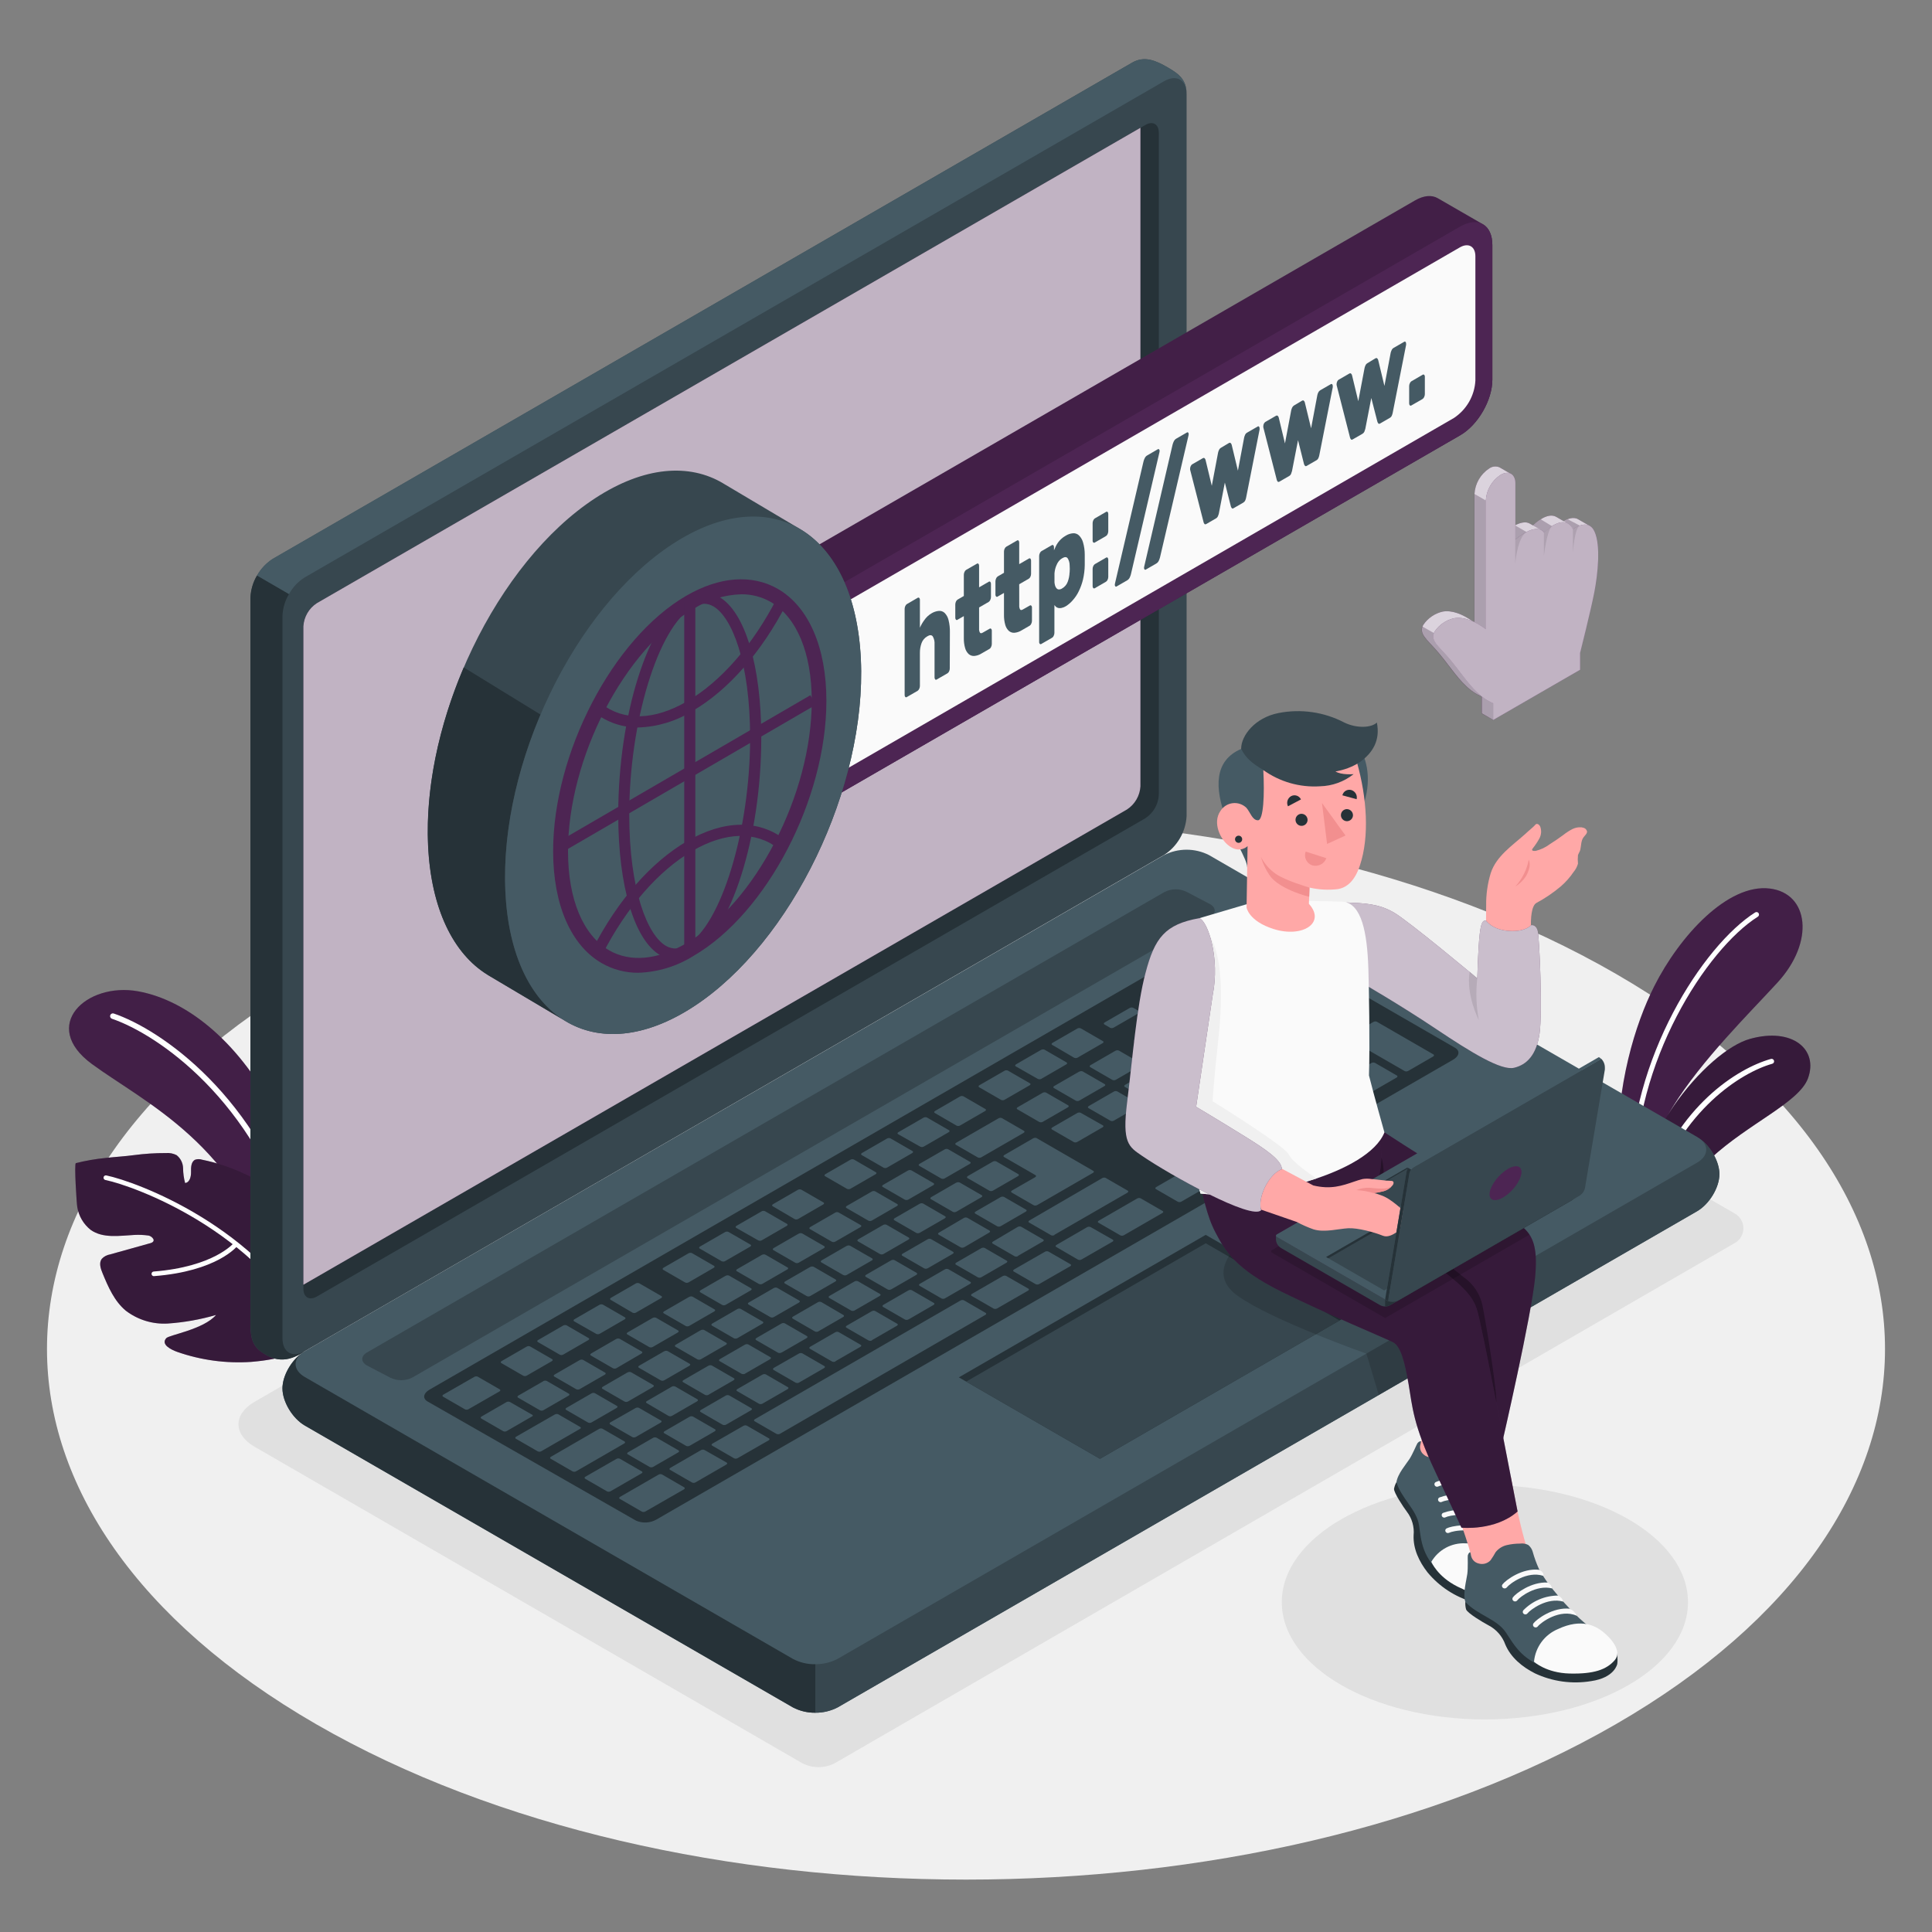 <svg width="500" height="500" viewBox="0 0 500 500" fill="none" xmlns="http://www.w3.org/2000/svg">
<rect x="0" y="0" width="500" height="500" fill="#808080" stroke="none"/>
<path d="M81.82 446.22C-11.06 392.59 -11.06 305.64 81.82 252.02C174.7 198.4 325.3 198.39 418.18 252.02C511.06 305.65 511.06 392.59 418.18 446.22C325.3 499.85 174.7 499.84 81.82 446.22Z" fill="#F0F0F0"/>
<path d="M207.67 456.34L65.87 374.41C60.34 371.21 60.34 365.99 65.87 362.79L295.47 230.13C296.756 229.484 298.176 229.147 299.615 229.147C301.055 229.147 302.474 229.484 303.76 230.13L449 314.08C449.667 314.464 450.221 315.017 450.606 315.683C450.991 316.35 451.193 317.106 451.193 317.875C451.193 318.644 450.991 319.4 450.606 320.067C450.221 320.733 449.667 321.286 449 321.67L216 456.34C214.709 456.993 213.282 457.333 211.835 457.333C210.388 457.333 208.961 456.993 207.67 456.34Z" fill="#E0E0E0"/>
<path d="M384.29 444.98C413.319 444.98 436.85 431.396 436.85 414.64C436.85 397.884 413.319 384.3 384.29 384.3C355.262 384.3 331.73 397.884 331.73 414.64C331.73 431.396 355.262 444.98 384.29 444.98Z" fill="#E0E0E0"/>
<path d="M80.509 326.81C80.509 326.81 80.209 305.46 71.339 288.03C62.469 270.6 49.059 258.94 35.699 256.54C22.339 254.14 10.239 265.44 23.799 275.38C37.359 285.32 62.079 296.54 70.689 329.52L80.509 326.81Z" fill="#4D2553"/>
<path opacity="0.15" d="M80.509 326.81C80.509 326.81 80.209 305.46 71.339 288.03C62.469 270.6 49.059 258.94 35.699 256.54C22.339 254.14 10.239 265.44 23.799 275.38C37.359 285.32 62.079 296.54 70.689 329.52L80.509 326.81Z" fill="black"/>
<path d="M77.109 320.93C77.156 320.939 77.203 320.939 77.249 320.93C77.341 320.905 77.426 320.861 77.5 320.803C77.574 320.744 77.636 320.671 77.682 320.588C77.728 320.505 77.756 320.414 77.766 320.32C77.776 320.226 77.767 320.131 77.739 320.04C67.019 283.64 41.429 266.34 29.389 262.28C29.214 262.235 29.028 262.259 28.868 262.345C28.709 262.432 28.588 262.575 28.53 262.747C28.472 262.919 28.481 263.106 28.555 263.272C28.629 263.437 28.763 263.569 28.929 263.64C40.719 267.64 65.799 284.64 76.359 320.44C76.409 320.595 76.511 320.729 76.647 320.818C76.784 320.907 76.947 320.947 77.109 320.93Z" fill="white"/>
<path d="M81.859 347C76.859 349.85 74.059 351.7 64.969 352.46C58.493 352.894 51.996 352.013 45.87 349.87C44.179 349.26 41.569 347.93 43.039 346.31C43.8 345.47 52.719 344.05 55.91 340.31C51.832 341.499 47.637 342.244 43.4 342.53C39.501 342.753 35.652 341.572 32.55 339.2C29.599 336.74 28.009 333.07 26.549 329.53C26.04 328.32 25.549 326.84 26.34 325.79C26.912 325.178 27.672 324.773 28.5 324.64L38.63 321.81C40.84 321.34 39.279 319.89 38.45 319.76C37.231 319.588 35.998 319.535 34.77 319.6C30.899 319.81 26.63 320.54 23.47 318.29C21.616 316.826 20.378 314.721 20 312.39C19.84 311.59 19.169 301.15 19.63 301.02C22.169 300.379 24.753 299.931 27.36 299.68C29.809 299.39 32.2 299.28 34.639 298.95C37.397 298.58 40.177 298.4 42.959 298.41C43.905 298.332 44.854 298.519 45.7 298.95C46.21 299.353 46.626 299.865 46.916 300.447C47.207 301.03 47.365 301.669 47.38 302.32C47.395 303.616 47.57 304.906 47.9 306.16C49.08 306.06 49.469 304.51 49.44 303.32C49.41 302.13 49.44 300.64 50.51 300.13C51.087 299.939 51.712 299.939 52.289 300.13C56.089 300.904 59.782 302.129 63.289 303.78C64.923 304.45 66.398 305.455 67.62 306.73C69.32 308.73 69.82 311.45 69.84 314.06C69.859 316.67 69.45 319.26 69.62 321.86C71.62 320.04 74.49 314.51 74.71 311.79C79.09 314.6 81.71 320.41 82.499 328.34C83.027 334.151 82.92 340.002 82.18 345.79C82.07 345.93 81.999 346.86 81.859 347Z" fill="#4D2553"/>
<path opacity="0.3" d="M81.859 347C76.859 349.85 74.059 351.7 64.969 352.46C58.493 352.894 51.996 352.013 45.87 349.87C44.179 349.26 41.569 347.93 43.039 346.31C43.8 345.47 52.719 344.05 55.91 340.31C51.832 341.499 47.637 342.244 43.4 342.53C39.501 342.753 35.652 341.572 32.55 339.2C29.599 336.74 28.009 333.07 26.549 329.53C26.04 328.32 25.549 326.84 26.34 325.79C26.912 325.178 27.672 324.773 28.5 324.64L38.63 321.81C40.84 321.34 39.279 319.89 38.45 319.76C37.231 319.588 35.998 319.535 34.77 319.6C30.899 319.81 26.63 320.54 23.47 318.29C21.616 316.826 20.378 314.721 20 312.39C19.84 311.59 19.169 301.15 19.63 301.02C22.169 300.379 24.753 299.931 27.36 299.68C29.809 299.39 32.2 299.28 34.639 298.95C37.397 298.58 40.177 298.4 42.959 298.41C43.905 298.332 44.854 298.519 45.7 298.95C46.21 299.353 46.626 299.865 46.916 300.447C47.207 301.03 47.365 301.669 47.38 302.32C47.395 303.616 47.57 304.906 47.9 306.16C49.08 306.06 49.469 304.51 49.44 303.32C49.41 302.13 49.44 300.64 50.51 300.13C51.087 299.939 51.712 299.939 52.289 300.13C56.089 300.904 59.782 302.129 63.289 303.78C64.923 304.45 66.398 305.455 67.62 306.73C69.32 308.73 69.82 311.45 69.84 314.06C69.859 316.67 69.45 319.26 69.62 321.86C71.62 320.04 74.49 314.51 74.71 311.79C79.09 314.6 81.71 320.41 82.499 328.34C83.027 334.151 82.92 340.002 82.18 345.79C82.07 345.93 81.999 346.86 81.859 347Z" fill="black"/>
<path d="M80.999 346C80.89 345.999 80.784 345.969 80.691 345.912C80.597 345.856 80.521 345.776 80.469 345.68C66.279 318.44 34.899 306.96 27.269 305.38C27.113 305.347 26.976 305.253 26.889 305.119C26.801 304.985 26.771 304.821 26.804 304.665C26.837 304.509 26.931 304.372 27.065 304.284C27.199 304.197 27.363 304.167 27.519 304.2C35.259 305.81 67.129 317.46 81.519 345.13C81.556 345.199 81.578 345.274 81.585 345.352C81.592 345.429 81.584 345.508 81.561 345.582C81.538 345.657 81.5 345.726 81.45 345.785C81.4 345.845 81.338 345.894 81.269 345.93C81.187 345.976 81.094 346 80.999 346Z" fill="white"/>
<path d="M39.819 330.27C39.667 330.268 39.522 330.21 39.411 330.106C39.3 330.002 39.231 329.861 39.219 329.71C39.212 329.632 39.221 329.553 39.245 329.478C39.269 329.403 39.308 329.334 39.359 329.274C39.411 329.215 39.473 329.166 39.544 329.131C39.614 329.096 39.691 329.075 39.769 329.07C55.429 327.84 60.489 321.71 60.539 321.65C60.641 321.539 60.782 321.471 60.932 321.459C61.083 321.447 61.233 321.492 61.351 321.585C61.47 321.679 61.549 321.814 61.573 321.963C61.596 322.112 61.563 322.264 61.479 322.39C61.269 322.66 56.109 328.99 39.869 330.26L39.819 330.27Z" fill="white"/>
<path d="M460 254.3C453.06 261.89 440.33 274.38 432.93 286.44C432.909 286.468 432.893 286.498 432.88 286.53C429.99 291.26 427.88 295.92 427.35 300.19L426.83 307.9L423.66 306.07L423.13 305.76L421.82 305.01C420.895 304.473 420.124 303.709 419.577 302.791C419.031 301.872 418.729 300.828 418.7 299.76C418.19 280.96 423.22 264.98 428.08 255.31C434.73 242.1 447.19 228.63 458.02 229.95C468.13 231.18 469.72 243.72 460 254.3Z" fill="#4D2553"/>
<path opacity="0.15" d="M460 254.3C453.06 261.89 440.33 274.38 432.93 286.44C432.909 286.468 432.893 286.498 432.88 286.53C429.99 291.26 427.88 295.92 427.35 300.19L426.83 307.9L423.66 306.07L423.13 305.76L421.82 305.01C420.895 304.473 420.124 303.709 419.577 302.791C419.031 301.872 418.729 300.828 418.7 299.76C418.19 280.96 423.22 264.98 428.08 255.31C434.73 242.1 447.19 228.63 458.02 229.95C468.13 231.18 469.72 243.72 460 254.3Z" fill="black"/>
<path d="M454.93 237.24C441.67 245.62 422.74 274.83 423.17 305.76L421.86 305.01C421.75 273.89 440.86 244.61 454.23 236.14C454.376 236.047 454.553 236.016 454.721 236.054C454.805 236.072 454.884 236.107 454.954 236.156C455.024 236.205 455.084 236.268 455.13 236.34C455.176 236.412 455.207 236.493 455.222 236.577C455.237 236.661 455.235 236.748 455.216 236.831C455.198 236.915 455.163 236.994 455.114 237.064C455.065 237.134 455.002 237.194 454.93 237.24Z" fill="white"/>
<path d="M467.899 279.08C465.589 285.35 452.409 290.79 442.679 299.84C440.267 302.079 438.034 304.503 435.999 307.09C435.089 308.253 433.789 309.047 432.339 309.326C430.889 309.606 429.386 309.351 428.109 308.61L426.949 307.94H426.869L423.699 306.11C425.643 299.121 428.761 292.514 432.919 286.57C432.932 286.538 432.949 286.508 432.969 286.48C439.409 277.14 447.359 270.39 452.909 268.86C463.819 265.82 470.669 271.55 467.899 279.08Z" fill="#4D2553"/>
<path opacity="0.3" d="M467.899 279.08C465.589 285.35 452.409 290.79 442.679 299.84C440.267 302.079 438.034 304.503 435.999 307.09C435.089 308.253 433.789 309.047 432.339 309.326C430.889 309.606 429.386 309.351 428.109 308.61L426.949 307.94H426.869L423.699 306.11C425.643 299.121 428.761 292.514 432.919 286.57C432.932 286.538 432.949 286.508 432.969 286.48C439.409 277.14 447.359 270.39 452.909 268.86C463.819 265.82 470.669 271.55 467.899 279.08Z" fill="black"/>
<path d="M458.629 275.31C450.629 277.56 435.219 287.31 428.109 308.61L426.949 307.94C434.159 286.35 449.509 276.53 458.279 274.06C458.363 274.032 458.451 274.021 458.539 274.028C458.628 274.034 458.713 274.059 458.791 274.101C458.87 274.142 458.938 274.198 458.994 274.267C459.049 274.336 459.09 274.415 459.114 274.5C459.138 274.585 459.144 274.674 459.132 274.762C459.121 274.849 459.091 274.934 459.046 275.009C459.001 275.085 458.94 275.151 458.868 275.203C458.797 275.254 458.715 275.291 458.629 275.31Z" fill="white"/>
<path d="M73.1 359.31C73.1 362.78 75.7 367.09 78.9 368.94L205.19 441.87C206.987 442.782 208.974 443.257 210.99 443.257C213.005 443.257 214.992 442.782 216.79 441.87L439.16 313.48C442.37 311.63 444.96 307.32 444.96 303.85C444.96 300.38 442.37 296.06 439.16 294.21L312.88 221.29C311.082 220.378 309.095 219.903 307.08 219.903C305.064 219.903 303.077 220.378 301.28 221.29L78.9 349.68C75.7 351.53 73.1 355.84 73.1 359.31Z" fill="#455A64"/>
<path d="M445 303.85C445 307.32 442.4 311.62 439.2 313.48L216.79 441.87C215.004 442.811 213.009 443.285 210.99 443.25V430.69C213.01 430.722 215.005 430.244 216.79 429.3L439.17 300.91C441.97 299.3 442.32 296.79 440.22 294.91C442.91 297.05 445 300.77 445 303.85Z" fill="#37474F"/>
<path d="M211 430.7V443.25C208.98 443.291 206.984 442.816 205.2 441.87L78.9 368.94C75.7 367.09 73.1 362.78 73.1 359.31C73.1 356.05 75.39 352.06 78.31 350.05C75.71 351.91 75.91 354.65 78.9 356.38L205.19 429.31C206.976 430.261 208.976 430.74 211 430.7Z" fill="#263238"/>
<path d="M67.66 349.88C64.82 347.88 64.82 345.22 64.82 341.52V154.64C64.934 152.635 65.518 150.685 66.526 148.947C67.534 147.21 68.936 145.734 70.62 144.64L293 16.21C296.21 14.36 299.16 15.7 302.17 17.43C305.18 19.16 307.09 20.67 307.09 24.36V211.24C306.973 213.244 306.387 215.193 305.379 216.93C304.372 218.666 302.972 220.143 301.29 221.24L78.9 349.68C74.05 353 70.74 352.06 67.66 349.88Z" fill="#37474F"/>
<path d="M78.9 349.68C74.05 352.94 70.74 352.06 67.66 349.88C64.83 347.88 64.82 345.22 64.82 341.52V154.65C64.889 152.634 65.471 150.669 66.51 148.94L74.79 153.75C73.748 155.474 73.166 157.437 73.1 159.45V346.33C73.1 350 75.69 351.52 78.9 349.68Z" fill="#263238"/>
<path d="M307.08 24.36C307.08 20.67 304.48 19.17 301.28 21.01L78.9 149.41C77.181 150.474 75.768 151.966 74.799 153.74L66.519 148.93C67.501 147.16 68.915 145.667 70.629 144.59L293 16.21C296.2 14.36 299.16 15.7 302.16 17.43C305.16 19.16 307.08 20.67 307.08 24.36Z" fill="#455A64"/>
<path d="M81.999 156.1L296.42 32.34C298.34 31.23 299.9 32.13 299.9 34.34V205.76C299.829 206.963 299.478 208.132 298.873 209.174C298.269 210.216 297.429 211.102 296.42 211.76L81.999 335.54C80.079 336.65 78.519 335.75 78.519 333.54V162.12C78.585 160.914 78.934 159.74 79.539 158.694C80.144 157.648 80.987 156.759 81.999 156.1Z" fill="#263238"/>
<path d="M81.999 156.1C80.99 156.757 80.148 157.642 79.544 158.685C78.939 159.727 78.588 160.897 78.519 162.1V332.49L291.66 209.49C292.669 208.832 293.509 207.946 294.113 206.904C294.718 205.862 295.069 204.693 295.14 203.49V33.07L81.999 156.1Z" fill="#4D2553"/>
<path opacity="0.65" d="M81.999 156.1C80.99 156.757 80.148 157.642 79.544 158.685C78.939 159.727 78.588 160.897 78.519 162.1V332.49L291.66 209.49C292.669 208.832 293.509 207.946 294.113 206.904C294.718 205.862 295.069 204.693 295.14 203.49V33.07L81.999 156.1Z" fill="white"/>
<path d="M95 350L301.37 230.85C302.268 230.392 303.262 230.153 304.27 230.153C305.278 230.153 306.272 230.392 307.17 230.85L313.17 234C314.77 234.93 314.77 236.43 313.17 237.35L106.73 356.5C105.832 356.958 104.838 357.197 103.83 357.197C102.822 357.197 101.828 356.958 100.93 356.5L94.93 353.37C93.35 352.44 93.35 350.94 95 350Z" fill="#37474F"/>
<path d="M111.141 359.65L317.551 240.47C318.353 240.018 319.248 239.757 320.167 239.707C321.086 239.657 322.005 239.819 322.851 240.18L376.581 271.18C377.901 271.95 377.681 273.32 376.081 274.24L169.911 393.24C169.11 393.699 168.213 393.965 167.292 394.017C166.37 394.07 165.449 393.906 164.601 393.54L110.651 362.7C109.321 361.94 109.541 360.57 111.141 359.65Z" fill="#263238"/>
<path d="M288.3 290L294.76 286.27C295.03 286.11 295.07 285.88 294.85 285.75L289.15 282.45C289.004 282.387 288.846 282.36 288.688 282.37C288.529 282.381 288.376 282.429 288.24 282.51L281.78 286.24C281.51 286.4 281.47 286.63 281.69 286.76L287.39 290.05C287.535 290.114 287.693 290.143 287.851 290.135C288.009 290.126 288.163 290.08 288.3 290ZM279.3 277.33L272.83 281.06C272.56 281.22 272.52 281.45 272.74 281.58L278.45 284.87C278.593 284.933 278.749 284.961 278.906 284.952C279.062 284.943 279.214 284.898 279.35 284.82L285.81 281.09C286.09 280.93 286.13 280.7 285.9 280.57L280.2 277.28C280.051 277.22 279.889 277.197 279.729 277.212C279.569 277.228 279.415 277.282 279.28 277.37L279.3 277.33ZM258.4 289.43L247.46 295.74C247.19 295.9 247.15 296.13 247.37 296.26L253.07 299.55C253.215 299.614 253.373 299.643 253.531 299.635C253.689 299.626 253.843 299.58 253.98 299.5L264.91 293.19C265.19 293.03 265.23 292.79 265 292.66L259.3 289.37C259.156 289.309 258.999 289.282 258.843 289.293C258.686 289.303 258.535 289.35 258.4 289.43ZM269.83 282.82L263.37 286.55C263.09 286.71 263.05 286.95 263.28 287.08L268.98 290.37C269.123 290.433 269.279 290.461 269.436 290.452C269.592 290.443 269.744 290.398 269.88 290.32L276.35 286.59C276.62 286.43 276.66 286.19 276.44 286.06L270.74 282.77C270.595 282.706 270.437 282.677 270.279 282.685C270.121 282.694 269.967 282.74 269.83 282.82ZM244.48 297.46L238 301.19C237.72 301.35 237.68 301.59 237.9 301.71L243.61 305.01C243.754 305.071 243.911 305.098 244.067 305.087C244.223 305.077 244.375 305.03 244.51 304.95L250.97 301.22C251.25 301.06 251.29 300.83 251.06 300.7L245.36 297.41C245.219 297.351 245.067 297.324 244.914 297.333C244.761 297.341 244.613 297.385 244.48 297.46ZM235 302.92L228.54 306.65C228.26 306.8 228.22 307.04 228.45 307.17L234.15 310.46C234.289 310.53 234.443 310.567 234.6 310.567C234.756 310.567 234.91 310.53 235.05 310.46L241.52 306.73C241.79 306.57 241.83 306.33 241.61 306.2L235.91 302.91C235.768 302.84 235.612 302.804 235.454 302.805C235.295 302.807 235.14 302.846 235 302.92ZM259 317.32L265.46 313.58C265.74 313.43 265.78 313.19 265.55 313.06L259.85 309.77C259.706 309.707 259.55 309.679 259.394 309.688C259.238 309.697 259.085 309.742 258.95 309.82L252.49 313.55C252.21 313.71 252.17 313.95 252.4 314.08L258.1 317.37C258.243 317.433 258.399 317.461 258.556 317.452C258.712 317.443 258.864 317.398 259 317.32ZM249.56 322.77L256 319C256.27 318.84 256.31 318.61 256.09 318.48L250.39 315.19C250.249 315.118 250.093 315.081 249.935 315.081C249.777 315.081 249.621 315.118 249.48 315.19L243 319C242.73 319.16 242.69 319.39 242.91 319.52L248.61 322.81C248.756 322.879 248.918 322.912 249.08 322.905C249.242 322.898 249.4 322.852 249.54 322.77H249.56ZM240.11 328.22L246.57 324.49C246.85 324.33 246.89 324.1 246.66 323.97L240.96 320.68C240.816 320.617 240.66 320.589 240.504 320.598C240.348 320.607 240.195 320.652 240.06 320.73L233.59 324.46C233.32 324.62 233.28 324.85 233.51 324.98L239.21 328.27C239.351 328.329 239.503 328.356 239.656 328.347C239.808 328.339 239.957 328.295 240.09 328.22H240.11ZM230.66 333.68L237.13 329.95C237.4 329.79 237.44 329.55 237.22 329.42L231.52 326.13C231.375 326.066 231.217 326.037 231.059 326.045C230.901 326.054 230.747 326.1 230.61 326.18L224.15 329.91C223.87 330.07 223.83 330.31 224.06 330.44L229.76 333.73C229.901 333.789 230.053 333.816 230.206 333.807C230.358 333.799 230.507 333.755 230.64 333.68H230.66ZM278.87 295.49L285.33 291.76C285.61 291.6 285.65 291.37 285.42 291.24L279.7 288C279.556 287.937 279.4 287.909 279.244 287.918C279.088 287.927 278.935 287.972 278.8 288.05L272.33 291.78C272.06 291.94 272.02 292.17 272.24 292.3L277.94 295.59C278.088 295.647 278.249 295.668 278.407 295.65C278.565 295.633 278.717 295.578 278.85 295.49H278.87ZM268.45 311.86L282.86 303.54C283.14 303.38 283.18 303.15 282.95 303.02L268.29 294.55C268.145 294.486 267.987 294.457 267.829 294.465C267.671 294.474 267.517 294.52 267.38 294.6L259.93 298.91C259.65 299.07 259.61 299.3 259.84 299.43L267.99 304.13C268.21 304.26 268.17 304.5 267.9 304.66L261.9 308.1C261.63 308.26 261.59 308.49 261.81 308.62L267.51 311.91C267.656 311.976 267.816 312.006 267.976 311.997C268.136 311.989 268.292 311.941 268.43 311.86H268.45ZM225.61 308.37L219.14 312.1C218.87 312.26 218.83 312.49 219.05 312.62L224.75 315.91C224.895 315.974 225.053 316.003 225.211 315.995C225.369 315.986 225.523 315.94 225.66 315.86L232.12 312.13C232.4 311.97 232.44 311.74 232.21 311.61L226.51 308.32C226.364 308.254 226.204 308.224 226.044 308.233C225.884 308.241 225.728 308.289 225.59 308.37H225.61ZM216.16 313.82L209.7 317.55C209.42 317.71 209.38 317.95 209.61 318.08L215.31 321.37C215.454 321.431 215.611 321.458 215.767 321.447C215.923 321.437 216.075 321.39 216.21 321.31L222.68 317.58C222.95 317.43 222.99 317.19 222.77 317.06L217 313.77C216.862 313.714 216.713 313.689 216.564 313.698C216.415 313.706 216.27 313.748 216.14 313.82H216.16ZM163.62 371.9C163.759 371.97 163.913 372.007 164.07 372.007C164.226 372.007 164.38 371.97 164.52 371.9L170.99 368.17C171.26 368.01 171.3 367.78 171.08 367.65L165.38 364.36C165.235 364.296 165.077 364.267 164.919 364.275C164.761 364.284 164.607 364.33 164.47 364.41L158 368.09C157.73 368.25 157.69 368.48 157.91 368.61L163.62 371.9ZM140.62 357.45L134.15 361.18C133.88 361.34 133.84 361.57 134.06 361.7L139.76 364.99C139.905 365.054 140.063 365.083 140.221 365.075C140.379 365.066 140.533 365.02 140.67 364.94L147.13 361.21C147.41 361.05 147.45 360.82 147.22 360.69L141.52 357.4C141.371 357.331 141.207 357.299 141.044 357.307C140.88 357.316 140.72 357.365 140.58 357.45H140.62ZM152.21 368.16C152.353 368.223 152.509 368.251 152.666 368.242C152.822 368.233 152.974 368.188 153.11 368.11L159.58 364.38C159.85 364.22 159.89 363.99 159.67 363.86L153.97 360.56C153.824 360.497 153.666 360.47 153.508 360.48C153.349 360.491 153.196 360.539 153.06 360.62L146.6 364.35C146.32 364.51 146.28 364.74 146.51 364.87L152.21 368.16ZM178.5 374.16L184.96 370.43C185.24 370.27 185.28 370.03 185.05 369.9L179.35 366.61C179.206 366.547 179.05 366.519 178.894 366.528C178.738 366.537 178.585 366.582 178.45 366.66L172 370.4C171.72 370.55 171.68 370.79 171.91 370.92L177.61 374.21C177.746 374.265 177.893 374.289 178.04 374.28C178.187 374.271 178.331 374.23 178.46 374.16H178.5ZM168.15 379.66C168.295 379.724 168.453 379.753 168.611 379.745C168.769 379.736 168.923 379.69 169.06 379.61L175.52 375.88C175.79 375.72 175.83 375.49 175.61 375.36L169.91 372.07C169.765 372.006 169.607 371.977 169.449 371.985C169.291 371.994 169.137 372.04 169 372.12L162.54 375.85C162.27 376.01 162.23 376.24 162.45 376.37L168.15 379.66ZM150 352L143.54 355.73C143.26 355.89 143.22 356.12 143.45 356.25L149.15 359.54C149.293 359.603 149.449 359.631 149.606 359.622C149.762 359.613 149.914 359.568 150.05 359.49L156.52 355.76C156.79 355.6 156.83 355.37 156.61 355.24L150.91 351.94C150.764 351.877 150.606 351.85 150.448 351.86C150.289 351.871 150.136 351.919 150 352ZM197.23 324.73L190.77 328.46C190.49 328.62 190.45 328.85 190.68 328.98L196.38 332.27C196.519 332.34 196.673 332.377 196.83 332.377C196.986 332.377 197.14 332.34 197.28 332.27L203.74 328.54C204.02 328.38 204.06 328.15 203.83 328.02L198.13 324.73C197.993 324.663 197.842 324.628 197.69 324.628C197.537 324.628 197.387 324.663 197.25 324.73H197.23ZM159.45 346.54L153 350.27C152.73 350.43 152.69 350.67 152.91 350.8L158.61 354.09C158.751 354.162 158.907 354.199 159.065 354.199C159.223 354.199 159.379 354.162 159.52 354.09L166 350.3C166.28 350.15 166.32 349.91 166.09 349.78L160.39 346.49C160.244 346.424 160.084 346.394 159.924 346.403C159.764 346.411 159.608 346.459 159.47 346.54H159.45ZM206.67 319.28L200.23 323C199.96 323.15 199.92 323.39 200.14 323.52L205.84 326.81C205.985 326.874 206.143 326.903 206.301 326.895C206.459 326.886 206.613 326.84 206.75 326.76L213.21 323.03C213.48 322.87 213.52 322.63 213.3 322.5L207.6 319.21C207.453 319.149 207.295 319.123 207.136 319.135C206.978 319.147 206.825 319.197 206.69 319.28H206.67ZM187.78 330.18L181.32 333.91C181.05 334.07 181.01 334.31 181.23 334.44L186.93 337.73C187.075 337.793 187.234 337.82 187.392 337.81C187.55 337.799 187.704 337.751 187.84 337.67L194.3 333.94C194.57 333.79 194.61 333.55 194.39 333.42L188.69 330.13C188.548 330.069 188.393 330.042 188.239 330.05C188.084 330.059 187.934 330.103 187.8 330.18H187.78ZM178.34 335.64L171.88 339.37C171.6 339.53 171.56 339.76 171.79 339.89L177.49 343.18C177.633 343.243 177.789 343.271 177.946 343.262C178.102 343.253 178.254 343.208 178.39 343.13L184.85 339.4C185.13 339.24 185.17 339 184.94 338.88L179.24 335.58C179.098 335.522 178.945 335.497 178.793 335.508C178.64 335.518 178.492 335.563 178.36 335.64H178.34ZM168.89 341.09L162.43 344.82C162.16 344.98 162.12 345.21 162.34 345.34L168.04 348.63C168.185 348.694 168.343 348.723 168.501 348.715C168.659 348.706 168.813 348.66 168.95 348.58L175.41 344.85C175.68 344.69 175.72 344.46 175.5 344.33L169.8 341.04C169.658 340.979 169.503 340.952 169.349 340.96C169.194 340.969 169.044 341.013 168.91 341.09H168.89ZM211.73 344.58L218.2 340.85C218.47 340.69 218.51 340.46 218.29 340.33L212.6 337C212.46 336.93 212.306 336.893 212.15 336.893C211.993 336.893 211.839 336.93 211.7 337L205.24 340.73C204.96 340.89 204.92 341.12 205.15 341.25L210.85 344.55C210.987 344.625 211.14 344.667 211.296 344.672C211.453 344.677 211.608 344.646 211.75 344.58H211.73ZM300.14 265.31L293.67 269.05C293.4 269.2 293.36 269.44 293.58 269.57L299.29 272.86C299.433 272.923 299.589 272.951 299.746 272.942C299.902 272.933 300.054 272.888 300.19 272.81L306.65 269.08C306.93 268.92 306.97 268.68 306.74 268.55L301.04 265.26C300.899 265.201 300.747 265.174 300.594 265.183C300.441 265.191 300.293 265.235 300.16 265.31H300.14ZM288.7 271.92L282.24 275.65C281.97 275.81 281.93 276.04 282.15 276.17L287.85 279.46C287.989 279.53 288.143 279.567 288.3 279.567C288.456 279.567 288.61 279.53 288.75 279.46L295.22 275.73C295.49 275.57 295.53 275.34 295.31 275.21L289.61 271.91C289.471 271.843 289.318 271.809 289.164 271.811C289.009 271.812 288.857 271.85 288.72 271.92H288.7ZM309.58 259.86L303.12 263.59C302.85 263.75 302.81 263.99 303.03 264.12L308.73 267.41C308.874 267.471 309.031 267.498 309.187 267.487C309.343 267.477 309.495 267.43 309.63 267.35L316.1 263.62C316.37 263.46 316.41 263.23 316.19 263.1L310.49 259.81C310.348 259.749 310.193 259.722 310.039 259.73C309.884 259.739 309.734 259.783 309.6 259.86H309.58ZM257 308.12L263.46 304.39C263.73 304.23 263.77 304 263.55 303.87L257.85 300.58C257.705 300.516 257.547 300.487 257.389 300.495C257.231 300.504 257.077 300.55 256.94 300.63L250.48 304.36C250.21 304.52 250.17 304.75 250.39 304.88L256.09 308.17C256.235 308.234 256.393 308.263 256.551 308.255C256.709 308.246 256.863 308.2 257 308.12ZM320 254.36C319.86 254.29 319.706 254.253 319.55 254.253C319.393 254.253 319.239 254.29 319.1 254.36L312.64 258.09C312.36 258.25 312.32 258.48 312.55 258.61L318.25 261.9C318.393 261.963 318.549 261.991 318.706 261.982C318.862 261.973 319.014 261.928 319.15 261.85L325.61 258.12C325.89 257.96 325.93 257.73 325.7 257.6L320 254.36ZM221.2 339.13L227.66 335.4C227.94 335.24 227.98 335.01 227.75 334.88L222.05 331.59C221.906 331.527 221.75 331.499 221.594 331.508C221.438 331.517 221.285 331.562 221.15 331.64L214.68 335.37C214.41 335.53 214.37 335.76 214.59 335.89L220.29 339.18C220.435 339.244 220.593 339.273 220.751 339.265C220.909 339.256 221.063 339.21 221.2 339.13ZM337 272.25L343.46 268.52C343.74 268.36 343.78 268.13 343.55 268L337.85 264.71C337.706 264.647 337.55 264.619 337.394 264.628C337.238 264.637 337.085 264.682 336.95 264.76L330.49 268.49C330.21 268.65 330.17 268.88 330.4 269.01L336.1 272.31C336.244 272.371 336.401 272.398 336.557 272.387C336.713 272.377 336.865 272.33 337 272.25ZM318.59 272.53L325.05 268.8C325.33 268.64 325.37 268.41 325.14 268.28L319.44 264.99C319.296 264.927 319.14 264.899 318.984 264.908C318.827 264.917 318.675 264.962 318.54 265.04L312.08 268.77C311.8 268.93 311.76 269.16 311.99 269.29L317.69 272.58C317.837 272.648 317.999 272.679 318.161 272.67C318.323 272.661 318.48 272.613 318.62 272.53H318.59ZM328.89 259.53C328.745 259.466 328.587 259.437 328.429 259.445C328.271 259.454 328.117 259.5 327.98 259.58L321.52 263.32C321.25 263.47 321.21 263.71 321.43 263.84L327.13 267.13C327.275 267.194 327.433 267.223 327.591 267.215C327.749 267.206 327.903 267.16 328.04 267.08L334.5 263.35C334.77 263.19 334.81 262.95 334.59 262.82L328.89 259.53ZM330.89 258.38L345.55 266.85C345.695 266.914 345.853 266.943 346.011 266.935C346.169 266.926 346.323 266.88 346.46 266.8L352.92 263.07C353.19 262.91 353.23 262.68 353.01 262.55L338.34 254.08C338.2 254.01 338.046 253.973 337.89 253.973C337.734 253.973 337.579 254.01 337.44 254.08L331 257.86C330.72 258 330.68 258.25 330.91 258.38H330.89ZM309.1 270.49L302.64 274.22C302.37 274.38 302.32 274.61 302.55 274.74L308.25 278.04C308.395 278.103 308.554 278.13 308.712 278.12C308.87 278.109 309.024 278.061 309.16 277.98L315.62 274.25C315.89 274.09 315.93 273.86 315.71 273.73L310.01 270.44C309.868 270.379 309.713 270.352 309.559 270.36C309.404 270.369 309.254 270.413 309.12 270.49H309.1ZM238 311.54L231.54 315.27C231.26 315.43 231.22 315.66 231.45 315.79L237.15 319.08C237.293 319.143 237.449 319.171 237.606 319.162C237.762 319.153 237.914 319.108 238.05 319.03L244.52 315.3C244.79 315.14 244.83 314.9 244.61 314.78L238.91 311.48C238.764 311.417 238.606 311.39 238.448 311.4C238.289 311.411 238.136 311.459 238 311.54ZM326.65 277.76C326.795 277.824 326.953 277.853 327.111 277.845C327.269 277.836 327.423 277.79 327.56 277.71L334.02 273.98C334.29 273.82 334.33 273.58 334.11 273.45L328.41 270.16C328.269 270.088 328.113 270.051 327.955 270.051C327.797 270.051 327.641 270.088 327.5 270.16L321.07 274C320.8 274.15 320.76 274.39 320.98 274.52L326.65 277.76ZM247.45 306.08L241 309.81C240.73 309.97 240.69 310.21 240.92 310.34L246.62 313.63C246.763 313.693 246.919 313.721 247.076 313.712C247.232 313.703 247.384 313.658 247.52 313.58L253.98 309.84C254.26 309.69 254.3 309.45 254.07 309.32L248.37 306.03C248.228 305.969 248.073 305.942 247.919 305.95C247.764 305.959 247.614 306.003 247.48 306.08H247.45ZM173.04 366.45C173.183 366.513 173.339 366.541 173.496 366.532C173.652 366.523 173.804 366.478 173.94 366.4L180.4 362.67C180.68 362.51 180.72 362.27 180.49 362.14L174.79 358.85C174.65 358.78 174.496 358.743 174.34 358.743C174.183 358.743 174.029 358.78 173.89 358.85L167.43 362.59C167.15 362.74 167.11 362.98 167.34 363.11L173.04 366.45ZM162.44 355.16L156 358.89C155.73 359.05 155.69 359.29 155.91 359.42L161.61 362.71C161.751 362.782 161.907 362.82 162.065 362.82C162.223 362.82 162.379 362.782 162.52 362.71L168.98 358.97C169.26 358.82 169.3 358.58 169.07 358.45L163.37 355.16C163.23 355.09 163.076 355.053 162.92 355.053C162.763 355.053 162.609 355.09 162.47 355.16H162.44ZM183.39 360.94L189.85 357.21C190.12 357.05 190.16 356.82 189.94 356.69L184.24 353.4C184.095 353.336 183.937 353.307 183.779 353.315C183.621 353.324 183.467 353.37 183.33 353.45L176.87 357.18C176.6 357.34 176.56 357.57 176.78 357.7L182.48 361C182.629 361.068 182.793 361.098 182.957 361.088C183.121 361.077 183.28 361.026 183.42 360.94H183.39ZM192.83 355.49L199.29 351.76C199.57 351.6 199.61 351.37 199.38 351.24L193.68 347.95C193.536 347.887 193.38 347.859 193.224 347.868C193.068 347.877 192.915 347.922 192.78 348L186.32 351.73C186.04 351.89 186 352.12 186.23 352.25L191.93 355.54C192.077 355.608 192.239 355.639 192.401 355.63C192.563 355.621 192.72 355.573 192.86 355.49H192.83ZM202.28 350.04L208.74 346.31C209.01 346.15 209.05 345.91 208.83 345.78L203.13 342.49C202.985 342.426 202.827 342.397 202.669 342.405C202.511 342.414 202.357 342.46 202.22 342.54L195.76 346.28C195.49 346.43 195.45 346.67 195.67 346.8L201.37 350.09C201.522 350.154 201.687 350.179 201.851 350.163C202.015 350.147 202.173 350.091 202.31 350L202.28 350.04ZM171.88 349.71L165.42 353.44C165.15 353.6 165.11 353.83 165.33 353.96L171.03 357.25C171.175 357.314 171.333 357.343 171.491 357.335C171.649 357.326 171.803 357.28 171.94 357.2L178.4 353.47C178.67 353.31 178.71 353.08 178.49 352.95L172.79 349.66C172.649 349.601 172.497 349.574 172.344 349.583C172.191 349.591 172.043 349.635 171.91 349.71H171.88ZM181.33 344.26L174.9 348C174.62 348.16 174.58 348.39 174.81 348.52L180.51 351.81C180.653 351.873 180.809 351.901 180.966 351.892C181.122 351.883 181.274 351.838 181.41 351.76L187.87 348.03C188.15 347.87 188.19 347.64 187.96 347.51L182.26 344.21C182.116 344.147 181.96 344.119 181.804 344.128C181.648 344.137 181.495 344.182 181.36 344.26H181.33ZM219.11 322.44L212.65 326.17C212.37 326.33 212.33 326.57 212.56 326.7L218.26 329.99C218.403 330.053 218.559 330.081 218.716 330.072C218.872 330.063 219.024 330.018 219.16 329.94L225.63 326.2C225.9 326.05 225.94 325.81 225.72 325.68L220 322.39C219.862 322.334 219.713 322.309 219.564 322.318C219.415 322.326 219.27 322.368 219.14 322.44H219.11ZM209.66 327.9L203.2 331.63C202.93 331.79 202.89 332.02 203.11 332.15L208.81 335.44C208.955 335.504 209.113 335.533 209.271 335.525C209.429 335.516 209.583 335.47 209.72 335.39L216.18 331.66C216.45 331.5 216.5 331.27 216.27 331.14L210.57 327.84C210.428 327.782 210.275 327.757 210.123 327.768C209.97 327.778 209.822 327.823 209.69 327.9H209.66ZM228.59 317L222.12 320.73C221.85 320.89 221.81 321.12 222.03 321.25L227.73 324.54C227.871 324.612 228.027 324.65 228.185 324.65C228.343 324.65 228.499 324.612 228.64 324.54L235.1 320.81C235.38 320.65 235.42 320.42 235.19 320.29L229.49 317C229.35 316.93 229.196 316.893 229.04 316.893C228.883 316.893 228.729 316.93 228.59 317ZM190.8 338.8L184.34 342.53C184.07 342.69 184.03 342.93 184.25 343.06L189.95 346.35C190.095 346.414 190.253 346.443 190.411 346.435C190.569 346.426 190.723 346.38 190.86 346.3L197.32 342.56C197.59 342.41 197.63 342.17 197.41 342.04L191.71 338.75C191.565 338.686 191.407 338.657 191.249 338.665C191.091 338.674 190.937 338.72 190.8 338.8ZM200.25 333.35L193.79 337.08C193.51 337.24 193.47 337.47 193.7 337.6L199.4 340.89C199.543 340.953 199.699 340.981 199.856 340.972C200.012 340.963 200.164 340.918 200.3 340.84L206.76 337.11C207.04 336.95 207.08 336.72 206.85 336.59L201.15 333.3C201.006 333.237 200.85 333.209 200.694 333.218C200.538 333.227 200.385 333.272 200.25 333.35ZM187.91 368.7L194.37 364.97C194.64 364.81 194.68 364.58 194.46 364.45L188.76 361.16C188.619 361.088 188.463 361.051 188.305 361.051C188.147 361.051 187.991 361.088 187.85 361.16L181.39 364.89C181.12 365.05 181.08 365.28 181.3 365.41L187 368.71C187.143 368.777 187.298 368.81 187.456 368.809C187.613 368.807 187.769 368.77 187.91 368.7ZM137.74 366.14L132 362.85C131.86 362.78 131.706 362.743 131.55 362.743C131.393 362.743 131.239 362.78 131.1 362.85L124.64 366.58C124.36 366.74 124.32 366.98 124.55 367.11L130.25 370.4C130.393 370.463 130.549 370.491 130.706 370.482C130.862 370.473 131.014 370.428 131.15 370.35L137.62 366.61C137.92 366.51 138 366.27 137.74 366.14ZM150.18 369.31L144.48 366.02C144.336 365.957 144.18 365.929 144.024 365.938C143.868 365.947 143.715 365.992 143.58 366.07L133.58 371.81C133.31 371.97 133.27 372.2 133.49 372.33L139.19 375.62C139.335 375.684 139.493 375.713 139.651 375.705C139.809 375.696 139.963 375.65 140.1 375.57L150.04 369.83C150.37 369.67 150.41 369.44 150.18 369.31ZM129.34 359.57L123.64 356.28C123.496 356.219 123.339 356.192 123.183 356.203C123.026 356.213 122.875 356.26 122.74 356.34L114.74 360.93C114.47 361.09 114.43 361.32 114.65 361.45L120.35 364.74C120.495 364.804 120.653 364.833 120.811 364.825C120.969 364.816 121.123 364.77 121.26 364.69L129.26 360.1C129.53 359.94 129.57 359.7 129.34 359.57ZM135.44 356.05C135.583 356.113 135.739 356.141 135.896 356.132C136.052 356.123 136.204 356.078 136.34 356L142.81 352.27C143.08 352.11 143.12 351.88 142.9 351.75L137.2 348.46C137.055 348.396 136.897 348.367 136.739 348.375C136.581 348.384 136.427 348.43 136.29 348.51L129.83 352.24C129.55 352.4 129.51 352.63 129.74 352.76L135.44 356.05ZM161.63 373.05L155.93 369.76C155.786 369.697 155.63 369.669 155.474 369.678C155.318 369.687 155.165 369.732 155.03 369.81L142.6 377C142.32 377.16 142.28 377.39 142.51 377.52L148.21 380.81C148.353 380.873 148.509 380.901 148.666 380.892C148.822 380.883 148.974 380.838 149.11 380.76L161.54 373.58C161.82 373.41 161.86 373.18 161.63 373.05ZM166.12 380.81L160.42 377.52C160.276 377.457 160.12 377.429 159.964 377.438C159.808 377.447 159.655 377.492 159.52 377.57L151.52 382.16C151.25 382.32 151.21 382.56 151.43 382.69L157.13 385.98C157.275 386.043 157.434 386.07 157.592 386.06C157.75 386.049 157.904 386.001 158.04 385.92L165.99 381.33C166.31 381.17 166.35 380.94 166.12 380.81ZM205.67 315.51C205.813 315.573 205.969 315.601 206.126 315.592C206.282 315.583 206.434 315.538 206.57 315.46L213.04 311.72C213.31 311.57 213.35 311.33 213.13 311.2L207.43 307.91C207.289 307.838 207.133 307.801 206.975 307.801C206.817 307.801 206.661 307.838 206.52 307.91L200.06 311.64C199.78 311.8 199.74 312.04 199.97 312.17L205.67 315.51ZM186.78 326.41C186.923 326.473 187.079 326.501 187.236 326.492C187.392 326.483 187.544 326.438 187.68 326.36L194.15 322.63C194.42 322.47 194.46 322.24 194.24 322.11L188.53 318.82C188.386 318.757 188.23 318.729 188.074 318.738C187.918 318.747 187.765 318.792 187.63 318.87L181.17 322.6C180.89 322.76 180.85 322.99 181.08 323.12L186.78 326.41ZM144.89 350.6C145.033 350.663 145.189 350.691 145.346 350.682C145.502 350.673 145.654 350.628 145.79 350.55L152.25 346.82C152.53 346.66 152.57 346.42 152.34 346.3L146.64 343C146.496 342.939 146.339 342.912 146.183 342.923C146.026 342.933 145.875 342.98 145.74 343.06L139.28 346.79C139 346.95 138.96 347.18 139.19 347.31L144.89 350.6ZM196.22 321C196.361 321.072 196.517 321.109 196.675 321.109C196.833 321.109 196.989 321.072 197.13 321L203.59 317.27C203.87 317.11 203.91 316.87 203.68 316.74L197.98 313.45C197.836 313.389 197.679 313.362 197.523 313.373C197.366 313.383 197.215 313.43 197.08 313.51L190.61 317.24C190.34 317.4 190.3 317.63 190.52 317.76L196.22 321ZM177.33 331.91C177.475 331.974 177.633 332.003 177.791 331.995C177.949 331.986 178.103 331.94 178.24 331.86L184.7 328.12C184.97 327.97 185.01 327.73 184.79 327.6L179.09 324.31C178.945 324.246 178.787 324.217 178.629 324.225C178.471 324.234 178.317 324.28 178.18 324.36L171.72 328.09C171.45 328.25 171.41 328.49 171.63 328.62L177.33 331.91ZM171.33 381.59C171.185 381.526 171.027 381.497 170.869 381.505C170.711 381.514 170.557 381.56 170.42 381.64L160.48 387.38C160.2 387.54 160.16 387.77 160.39 387.9L166.09 391.19C166.229 391.26 166.383 391.297 166.54 391.297C166.696 391.297 166.85 391.26 166.99 391.19L176.99 385.45C177.26 385.29 177.3 385.06 177.08 384.93L171.33 381.59ZM163.73 339.73C163.873 339.793 164.029 339.821 164.186 339.812C164.342 339.803 164.494 339.758 164.63 339.68L171.09 335.95C171.37 335.79 171.41 335.56 171.18 335.43L165.48 332.14C165.34 332.07 165.186 332.033 165.03 332.033C164.873 332.033 164.719 332.07 164.58 332.14L158.12 335.87C157.84 336.03 157.8 336.26 158.03 336.39L163.73 339.73ZM154.28 345.19C154.421 345.262 154.577 345.299 154.735 345.299C154.893 345.299 155.049 345.262 155.19 345.19L161.65 341.45C161.92 341.3 161.96 341.06 161.74 340.93L156.04 337.64C155.895 337.576 155.737 337.547 155.579 337.555C155.421 337.564 155.267 337.61 155.13 337.69L148.67 341.42C148.4 341.58 148.36 341.82 148.58 341.95L154.28 345.19ZM346.28 280.55C346.133 280.491 345.975 280.466 345.818 280.476C345.66 280.486 345.507 280.532 345.37 280.61L329.47 289.79C329.19 289.95 329.15 290.18 329.38 290.31L335.08 293.6C335.223 293.663 335.379 293.691 335.536 293.682C335.692 293.673 335.844 293.628 335.98 293.55L352 284.33C352.27 284.17 352.32 283.94 352.09 283.81L346.28 280.55ZM325.4 292.61C325.256 292.547 325.1 292.519 324.944 292.528C324.788 292.537 324.635 292.582 324.5 292.66L318.03 296.39C317.76 296.55 317.72 296.79 317.94 296.92L323.64 300.21C323.785 300.273 323.944 300.3 324.102 300.29C324.26 300.279 324.414 300.231 324.55 300.15L331.01 296.42C331.29 296.27 331.33 296.03 331.1 295.9L325.4 292.61ZM197.35 363.25L203.82 359.52C204.09 359.36 204.13 359.13 203.91 359L198.21 355.7C198.064 355.637 197.906 355.61 197.748 355.62C197.589 355.631 197.436 355.679 197.3 355.76L190.84 359.49C190.56 359.65 190.52 359.88 190.75 360.01L196.45 363.3C196.593 363.363 196.749 363.391 196.906 363.382C197.062 363.373 197.214 363.328 197.35 363.25ZM306.6 303.48C306.459 303.408 306.303 303.37 306.145 303.37C305.987 303.37 305.831 303.408 305.69 303.48L299.23 307.21C298.96 307.37 298.92 307.6 299.14 307.73L304.84 311.02C304.985 311.084 305.143 311.113 305.301 311.105C305.459 311.096 305.613 311.05 305.75 310.97L312.21 307.24C312.48 307.08 312.52 306.85 312.3 306.72L306.6 303.48ZM355.82 275.06C355.675 274.996 355.517 274.967 355.359 274.975C355.201 274.984 355.047 275.03 354.91 275.11L348.45 278.84C348.17 279 348.13 279.24 348.36 279.37L354.06 282.66C354.203 282.723 354.359 282.751 354.516 282.742C354.672 282.733 354.824 282.688 354.96 282.61L361.43 278.88C361.7 278.72 361.74 278.48 361.52 278.35L355.82 275.06ZM371 272.9L356.33 264.43C356.186 264.367 356.03 264.339 355.874 264.348C355.718 264.357 355.565 264.402 355.43 264.48L348.97 268.22C348.69 268.37 348.65 268.61 348.88 268.74L363.54 277.2C363.685 277.264 363.843 277.293 364.001 277.285C364.159 277.276 364.313 277.23 364.45 277.15L370.91 273.42C371.15 273.26 371.19 273 371 272.9ZM271.34 323.9C271.196 323.837 271.04 323.809 270.884 323.818C270.727 323.827 270.575 323.872 270.44 323.95L262.44 328.54C262.17 328.7 262.13 328.93 262.35 329.06L268.05 332.35C268.195 332.414 268.353 332.443 268.511 332.435C268.669 332.426 268.823 332.38 268.96 332.3L276.96 327.71C277.24 327.55 277.28 327.32 277.05 327.19L271.34 323.9ZM295.2 310.12C295.056 310.057 294.9 310.029 294.744 310.038C294.588 310.047 294.435 310.092 294.3 310.17L284.36 315.91C284.08 316.07 284.04 316.3 284.27 316.43L289.97 319.72C290.113 319.783 290.269 319.811 290.426 319.802C290.582 319.793 290.734 319.748 290.87 319.67L300.82 313.93C301.09 313.77 301.13 313.54 300.9 313.41L295.2 310.12ZM249.47 336.52C249.324 336.457 249.166 336.43 249.008 336.44C248.849 336.451 248.696 336.499 248.56 336.58L195.37 367.29C195.1 367.45 195.05 367.68 195.28 367.81L200.98 371.1C201.123 371.163 201.279 371.191 201.436 371.182C201.592 371.173 201.744 371.128 201.88 371.05L255 340.3C255.27 340.14 255.31 339.91 255.09 339.78L249.47 336.52ZM193.29 368.96C193.146 368.897 192.99 368.869 192.834 368.878C192.678 368.887 192.525 368.932 192.39 369.01L184.39 373.6C184.12 373.76 184.08 373.99 184.3 374.12L190 377.42C190.145 377.483 190.304 377.51 190.462 377.5C190.62 377.489 190.774 377.441 190.91 377.36L198.91 372.77C199.19 372.61 199.23 372.38 199 372.25L193.29 368.96ZM260.4 330.21C260.256 330.147 260.1 330.119 259.944 330.128C259.788 330.137 259.635 330.182 259.5 330.26L251.55 334.85C251.27 335.01 251.23 335.25 251.46 335.38L257.16 338.67C257.303 338.733 257.459 338.761 257.616 338.752C257.772 338.743 257.924 338.698 258.06 338.62L266.06 334.02C266.33 333.86 266.37 333.63 266.14 333.5L260.4 330.21ZM182.35 375.27C182.21 375.2 182.056 375.163 181.9 375.163C181.743 375.163 181.589 375.2 181.45 375.27L173.5 379.87C173.22 380.03 173.18 380.26 173.41 380.39L179.11 383.68C179.253 383.743 179.409 383.771 179.566 383.762C179.722 383.753 179.874 383.708 180.01 383.63L187.96 379.04C188.24 378.88 188.28 378.64 188.05 378.51L182.35 375.27ZM282.28 317.58C282.139 317.508 281.983 317.47 281.825 317.47C281.667 317.47 281.511 317.508 281.37 317.58L273.42 322.18C273.15 322.33 273.11 322.57 273.33 322.7L279 326C279.145 326.064 279.303 326.093 279.461 326.085C279.619 326.076 279.773 326.03 279.91 325.95L287.91 321.35C288.18 321.2 288.22 320.96 288 320.83L282.28 317.58ZM316 298C315.856 297.939 315.699 297.912 315.543 297.923C315.386 297.933 315.235 297.98 315.1 298.06L308.64 301.79C308.36 301.94 308.32 302.18 308.55 302.31L314.25 305.6C314.393 305.663 314.549 305.691 314.706 305.682C314.862 305.673 315.014 305.628 315.15 305.55L321.61 301.82C321.89 301.66 321.93 301.42 321.7 301.29L316 298ZM336.51 282.86L342.97 279.13C343.25 278.97 343.29 278.74 343.06 278.61L337.36 275.32C337.216 275.257 337.06 275.229 336.904 275.238C336.748 275.247 336.595 275.292 336.46 275.37L330 279.12C329.72 279.28 329.68 279.51 329.91 279.64L335.61 282.94C335.759 283.008 335.923 283.038 336.087 283.028C336.251 283.017 336.41 282.966 336.55 282.88L336.51 282.86ZM297.7 284.57L304.16 280.83C304.44 280.68 304.48 280.44 304.25 280.31L298.55 277.02C298.41 276.95 298.256 276.913 298.1 276.913C297.943 276.913 297.789 276.95 297.65 277.02L291.19 280.75C290.91 280.91 290.87 281.15 291.1 281.28L296.8 284.57C296.943 284.65 297.103 284.694 297.267 284.697C297.431 284.701 297.593 284.664 297.74 284.59L297.7 284.57ZM272.88 319.57L291.77 308.67C292.04 308.51 292.08 308.27 291.86 308.14L286.16 304.85C286.015 304.786 285.857 304.757 285.699 304.765C285.541 304.774 285.387 304.82 285.25 304.9L266.4 315.86C266.13 316.02 266.09 316.25 266.31 316.38L272.01 319.67C272.155 319.734 272.313 319.763 272.471 319.755C272.629 319.746 272.783 319.7 272.92 319.62L272.88 319.57ZM326.16 288.34C326.305 288.404 326.463 288.433 326.621 288.425C326.779 288.416 326.933 288.37 327.07 288.29L333.53 284.56C333.8 284.4 333.84 284.16 333.62 284.03L327.92 280.74C327.779 280.668 327.623 280.63 327.465 280.63C327.307 280.63 327.151 280.668 327.01 280.74L320.55 284.48C320.28 284.63 320.24 284.87 320.46 285L326.16 288.34ZM318.1 283.11L324.56 279.38C324.84 279.22 324.88 278.99 324.65 278.86L318.95 275.57C318.806 275.507 318.65 275.479 318.494 275.488C318.338 275.497 318.185 275.542 318.05 275.62L311.59 279.35C311.31 279.51 311.27 279.74 311.5 279.87L317.2 283.16C317.344 283.237 317.506 283.277 317.67 283.277C317.834 283.277 317.995 283.237 318.14 283.16L318.1 283.11ZM263.43 325.03L269.9 321.29C270.17 321.14 270.21 320.9 269.98 320.77L264.28 317.48C264.136 317.417 263.98 317.389 263.824 317.398C263.667 317.407 263.515 317.452 263.38 317.53L257 321.31C256.72 321.47 256.68 321.71 256.91 321.84L262.61 325.13C262.748 325.186 262.897 325.211 263.045 325.202C263.194 325.194 263.339 325.152 263.47 325.08L263.43 325.03ZM305.28 300.39C305.425 300.454 305.583 300.483 305.741 300.475C305.899 300.466 306.053 300.42 306.19 300.34L312.65 296.61C312.92 296.45 312.96 296.22 312.74 296.09L307.04 292.8C306.899 292.728 306.743 292.69 306.585 292.69C306.427 292.69 306.271 292.728 306.13 292.8L299.67 296.53C299.4 296.69 299.36 296.92 299.58 297.05L305.28 300.39ZM216.2 352.29L222.67 348.56C222.94 348.4 222.98 348.17 222.76 348.04L217.06 344.75C216.915 344.686 216.757 344.657 216.599 344.665C216.441 344.674 216.287 344.72 216.15 344.8L209.69 348.53C209.41 348.69 209.37 348.92 209.6 349.05L215.3 352.34C215.444 352.417 215.606 352.457 215.77 352.457C215.934 352.457 216.095 352.417 216.24 352.34L216.2 352.29ZM225.65 346.84L232.11 343.11C232.39 342.95 232.43 342.72 232.2 342.59L226.5 339.29C226.356 339.229 226.199 339.202 226.043 339.213C225.886 339.223 225.735 339.27 225.6 339.35L219.14 343.08C218.86 343.24 218.82 343.47 219.04 343.6L224.75 346.89C224.894 346.967 225.056 347.007 225.22 347.007C225.384 347.007 225.545 346.967 225.69 346.89L225.65 346.84ZM206.8 357.8L213.26 354.07C213.54 353.91 213.58 353.67 213.35 353.54L207.65 350.25C207.506 350.187 207.35 350.159 207.194 350.168C207.038 350.177 206.885 350.222 206.75 350.3L200.28 354C200.01 354.16 199.97 354.4 200.19 354.53L205.89 357.82C206.032 357.889 206.189 357.923 206.347 357.92C206.505 357.916 206.661 357.875 206.8 357.8ZM244.58 336L251.04 332.27C251.32 332.11 251.36 331.88 251.13 331.75L245.43 328.46C245.286 328.397 245.13 328.369 244.974 328.378C244.818 328.387 244.665 328.432 244.53 328.51L238.07 332.24C237.79 332.4 237.75 332.63 237.98 332.76L243.68 336.05C243.823 336.113 243.979 336.141 244.136 336.132C244.292 336.123 244.444 336.078 244.58 336ZM235.14 341.46L241.6 337.72C241.87 337.57 241.91 337.33 241.69 337.2L235.99 333.91C235.845 333.846 235.687 333.817 235.529 333.825C235.371 333.834 235.217 333.88 235.08 333.96L228.62 337.69C228.35 337.85 228.31 338.09 228.53 338.22L234.23 341.51C234.376 341.571 234.535 341.597 234.693 341.585C234.851 341.573 235.005 341.523 235.14 341.44V341.46ZM254 330.53L260.46 326.8C260.73 326.64 260.77 326.41 260.55 326.28L254.85 322.98C254.704 322.917 254.546 322.89 254.388 322.9C254.229 322.911 254.076 322.959 253.94 323.04L247.48 326.77C247.21 326.93 247.17 327.16 247.39 327.29L253.09 330.58C253.235 330.644 253.393 330.673 253.551 330.665C253.709 330.656 253.863 330.61 254 330.53ZM306.22 255C306.359 255.07 306.514 255.107 306.67 255.107C306.826 255.107 306.98 255.07 307.12 255L313.59 251.27C313.86 251.11 313.9 250.87 313.68 250.74L312.16 249.87C312.02 249.8 311.866 249.763 311.71 249.763C311.553 249.763 311.399 249.8 311.26 249.87L304.79 253.6C304.52 253.76 304.48 253.99 304.7 254.12L306.22 255ZM259.1 284.66C259.243 284.723 259.399 284.751 259.556 284.742C259.712 284.733 259.864 284.688 260 284.61L266.46 280.88C266.74 280.72 266.78 280.49 266.55 280.36L260.85 277.07C260.706 277.007 260.55 276.979 260.394 276.988C260.238 276.997 260.085 277.042 259.95 277.12L253.48 280.85C253.21 281.01 253.17 281.24 253.39 281.37L259.1 284.66ZM278 273.75C278.143 273.813 278.299 273.841 278.456 273.832C278.612 273.823 278.764 273.778 278.9 273.7L285.36 269.97C285.64 269.81 285.68 269.58 285.45 269.45L279.75 266.16C279.61 266.09 279.456 266.053 279.3 266.053C279.143 266.053 278.989 266.09 278.85 266.16L272.39 269.89C272.11 270.05 272.07 270.28 272.3 270.41L278 273.75ZM247.57 291.32C247.715 291.384 247.873 291.413 248.031 291.405C248.189 291.396 248.343 291.35 248.48 291.27L254.94 287.54C255.21 287.38 255.25 287.15 255.03 287.02L249.33 283.72C249.184 283.657 249.026 283.63 248.868 283.64C248.709 283.651 248.556 283.699 248.42 283.78L242 287.51C241.73 287.67 241.69 287.9 241.91 288.03L247.57 291.32ZM268.57 279.21C268.711 279.282 268.867 279.32 269.025 279.32C269.183 279.32 269.339 279.282 269.48 279.21L275.94 275.47C276.21 275.32 276.25 275.08 276.03 274.95L270.33 271.66C270.185 271.596 270.027 271.567 269.869 271.575C269.711 271.584 269.557 271.63 269.42 271.71L262.96 275.44C262.69 275.6 262.65 275.84 262.87 275.97L268.57 279.21ZM228.7 302.21C228.843 302.273 228.999 302.301 229.156 302.292C229.312 302.283 229.464 302.238 229.6 302.16L236.07 298.42C236.34 298.27 236.38 298.03 236.16 297.9L230.46 294.61C230.315 294.546 230.157 294.517 229.999 294.525C229.841 294.534 229.687 294.58 229.55 294.66L223.09 298.39C222.81 298.55 222.77 298.79 223 298.92L228.7 302.21ZM238.15 296.75C238.289 296.82 238.443 296.857 238.6 296.857C238.756 296.857 238.91 296.82 239.05 296.75L245.51 293.02C245.79 292.86 245.83 292.63 245.6 292.5L239.9 289.21C239.756 289.147 239.6 289.119 239.444 289.128C239.288 289.137 239.135 289.182 239 289.26L232.51 293C232.23 293.16 232.19 293.39 232.42 293.52L238.15 296.75ZM287.33 266C287.474 266.061 287.631 266.088 287.787 266.077C287.943 266.067 288.095 266.02 288.23 265.94L294.7 262.21C294.97 262.05 295.01 261.82 294.79 261.69L293.27 260.81C293.124 260.747 292.966 260.72 292.808 260.73C292.649 260.741 292.496 260.789 292.36 260.87L285.9 264.6C285.63 264.76 285.59 264.99 285.81 265.12L287.33 266ZM315.67 249.64C315.814 249.701 315.971 249.728 316.127 249.717C316.283 249.707 316.435 249.66 316.57 249.58L323 245.8C323.28 245.64 323.32 245.41 323.09 245.28L321.58 244.4C321.434 244.337 321.276 244.31 321.118 244.32C320.959 244.331 320.806 244.379 320.67 244.46L314.21 248.19C313.93 248.35 313.89 248.58 314.12 248.71L315.67 249.64ZM327.67 256.55C327.815 256.614 327.973 256.643 328.131 256.635C328.289 256.626 328.443 256.58 328.58 256.5L335.04 252.77C335.31 252.61 335.35 252.37 335.13 252.24L329.43 248.95C329.289 248.878 329.133 248.84 328.975 248.84C328.817 248.84 328.661 248.878 328.52 248.95L322 252.69C321.73 252.84 321.69 253.08 321.91 253.21L327.67 256.55ZM346 277.43L352.46 273.7C352.73 273.54 352.78 273.31 352.55 273.18L346.85 269.89C346.705 269.826 346.547 269.797 346.389 269.805C346.231 269.814 346.077 269.86 345.94 269.94L339.48 273.67C339.21 273.83 339.17 274.06 339.39 274.19L345.09 277.48C345.235 277.544 345.393 277.573 345.551 277.565C345.709 277.556 345.863 277.51 346 277.43ZM296.78 260.49C296.923 260.553 297.079 260.581 297.236 260.572C297.392 260.563 297.544 260.518 297.68 260.44L304.14 256.71C304.42 256.55 304.46 256.32 304.23 256.19L302.71 255.31C302.566 255.247 302.41 255.219 302.254 255.228C302.098 255.237 301.945 255.282 301.81 255.36L295.35 259.09C295.07 259.25 295.03 259.49 295.26 259.62L296.78 260.49ZM219.22 307.68C219.365 307.744 219.523 307.773 219.681 307.765C219.839 307.756 219.993 307.71 220.13 307.63L226.59 303.9C226.87 303.74 226.91 303.51 226.68 303.38L220.98 300.08C220.836 300.019 220.679 299.992 220.523 300.003C220.366 300.013 220.215 300.06 220.08 300.14L213.61 303.87C213.34 304.03 213.3 304.26 213.52 304.39L219.22 307.68Z" fill="#455A64"/>
<path d="M248.15 356.46L249.47 357.22L284.67 377.54L347.26 341.4L348.56 340.66L312.04 319.58L248.15 356.46Z" fill="#263238"/>
<path d="M346.681 341.74L312.041 321.76L250.051 357.56L284.671 377.54L346.681 341.74Z" fill="#37474F"/>
<path d="M386.22 63.42C386.22 60.79 385.3 58.93 383.81 58.06C382.32 57.19 373.58 52.14 372.06 51.28C370.54 50.42 368.49 50.55 366.21 51.87L203 146.13V200.13L214.7 206.88L377.9 112.65C382.5 110 386.22 103.56 386.22 98.25V63.42Z" fill="#4D2553"/>
<path opacity="0.15" d="M386.22 63.42C386.22 60.79 385.3 58.93 383.81 58.06C382.32 57.19 373.58 52.14 372.06 51.28C370.54 50.42 368.49 50.55 366.21 51.87L203 146.13V200.13L214.7 206.88L377.9 112.65C382.5 110 386.22 103.56 386.22 98.25V63.42Z" fill="black"/>
<path d="M377.9 58.62C382.5 55.97 386.22 58.12 386.22 63.42V98.25C386.22 103.56 382.5 110 377.9 112.65L214.65 206.91V152.91L377.9 58.62Z" fill="#4D2553"/>
<path d="M376.229 108.2C377.857 107.135 379.212 105.702 380.185 104.017C381.158 102.332 381.721 100.442 381.829 98.5V66.32C381.829 63.78 380.039 62.75 377.829 64.01L217.939 156.4V199.66L376.229 108.2Z" fill="#FAFAFA"/>
<path d="M245.8 173C245.8 173.256 245.742 173.509 245.63 173.74C245.545 173.949 245.399 174.127 245.21 174.25L242.45 175.84C242.393 175.893 242.318 175.922 242.24 175.922C242.162 175.922 242.087 175.893 242.03 175.84C241.904 175.69 241.843 175.495 241.86 175.3V166.76C241.917 166.043 241.757 165.325 241.4 164.7C241.09 164.29 240.61 164.28 239.95 164.7C239.289 165.084 238.78 165.684 238.51 166.4C238.207 167.229 238.058 168.107 238.07 168.99V177.53C238.068 177.79 238.006 178.047 237.89 178.28C237.799 178.485 237.654 178.661 237.47 178.79L234.71 180.38C234.653 180.433 234.578 180.462 234.5 180.462C234.422 180.462 234.347 180.433 234.29 180.38C234.164 180.23 234.103 180.035 234.12 179.84V157.58C234.124 157.324 234.182 157.072 234.29 156.84C234.375 156.631 234.522 156.453 234.71 156.33L237.47 154.73C237.529 154.681 237.603 154.655 237.68 154.655C237.757 154.655 237.831 154.681 237.89 154.73C237.956 154.802 238.006 154.888 238.037 154.981C238.068 155.074 238.08 155.172 238.07 155.27V162.46C238.378 161.751 238.767 161.08 239.23 160.46C239.705 159.764 240.326 159.18 241.05 158.75C241.634 158.386 242.295 158.163 242.98 158.1C243.253 158.077 243.529 158.112 243.787 158.203C244.046 158.295 244.282 158.44 244.48 158.63C244.972 159.139 245.317 159.771 245.48 160.46C245.742 161.519 245.86 162.609 245.83 163.7L245.8 173Z" fill="#455A64"/>
<path d="M253.389 162.66C253.355 163.031 253.432 163.403 253.609 163.73C253.749 163.92 253.999 163.93 254.329 163.73L256.089 162.73C256.146 162.68 256.219 162.653 256.294 162.653C256.37 162.653 256.443 162.68 256.499 162.73C256.566 162.802 256.616 162.888 256.647 162.981C256.678 163.074 256.689 163.172 256.679 163.27V166.68C256.677 166.937 256.615 167.19 256.499 167.42C256.424 167.631 256.279 167.811 256.089 167.93L253.999 169.13C253.437 169.491 252.795 169.707 252.129 169.76C251.604 169.793 251.086 169.617 250.689 169.27C250.245 168.844 249.927 168.305 249.769 167.71C249.529 166.868 249.418 165.995 249.439 165.12V159.45L247.819 160.38C247.762 160.433 247.687 160.462 247.609 160.462C247.532 160.462 247.457 160.433 247.399 160.38C247.273 160.23 247.212 160.035 247.229 159.84V156.43C247.234 156.174 247.292 155.922 247.399 155.69C247.484 155.481 247.631 155.303 247.819 155.18L249.439 154.24V148.74C249.442 148.483 249.504 148.23 249.619 148C249.701 147.792 249.844 147.614 250.029 147.49L252.799 145.9C252.855 145.848 252.928 145.819 253.004 145.819C253.081 145.819 253.154 145.848 253.209 145.9C253.274 145.973 253.323 146.059 253.354 146.152C253.385 146.244 253.397 146.343 253.389 146.44V152L255.869 150.57C255.925 150.518 255.998 150.489 256.074 150.489C256.151 150.489 256.224 150.518 256.279 150.57C256.344 150.643 256.393 150.729 256.424 150.822C256.455 150.914 256.467 151.013 256.459 151.11V154.52C256.457 154.78 256.395 155.037 256.279 155.27C256.198 155.478 256.055 155.656 255.869 155.78L253.389 157.21V162.66Z" fill="#455A64"/>
<path d="M263.78 156.66C263.746 157.031 263.823 157.403 264 157.73C264.147 157.93 264.387 157.93 264.72 157.73L266.48 156.73C266.537 156.68 266.61 156.653 266.685 156.653C266.761 156.653 266.834 156.68 266.89 156.73C266.957 156.802 267.007 156.888 267.038 156.981C267.069 157.074 267.08 157.172 267.07 157.27V160.68C267.068 160.937 267.006 161.19 266.89 161.42C266.815 161.631 266.67 161.811 266.48 161.93L264.4 163.13C263.834 163.49 263.189 163.706 262.52 163.76C261.995 163.793 261.477 163.617 261.08 163.27C260.636 162.844 260.318 162.305 260.16 161.71C259.925 160.867 259.814 159.995 259.83 159.12V153.45L258.21 154.38C258.156 154.434 258.082 154.465 258.005 154.465C257.929 154.465 257.855 154.434 257.8 154.38C257.734 154.308 257.684 154.222 257.653 154.129C257.622 154.036 257.611 153.938 257.62 153.84V150.43C257.624 150.173 257.686 149.92 257.8 149.69C257.882 149.482 258.025 149.304 258.21 149.18L259.83 148.24V142.74C259.831 142.484 259.889 142.231 260 142C260.085 141.791 260.232 141.613 260.42 141.49L263.18 139.9C263.239 139.849 263.313 139.821 263.39 139.821C263.468 139.821 263.542 139.849 263.6 139.9C263.723 140.052 263.783 140.245 263.77 140.44V146L266.25 144.57C266.308 144.517 266.383 144.488 266.46 144.488C266.538 144.488 266.613 144.517 266.67 144.57C266.796 144.72 266.858 144.915 266.84 145.11V148.51C266.837 148.769 266.779 149.025 266.67 149.26C266.583 149.467 266.437 149.644 266.25 149.77L263.77 151.2L263.78 156.66Z" fill="#455A64"/>
<path d="M275.821 156.9C275.475 157.11 275.096 157.259 274.701 157.34C274.427 157.402 274.144 157.402 273.871 157.34C273.649 157.286 273.443 157.18 273.271 157.03C273.127 156.9 272.996 156.756 272.881 156.6V163.79C272.877 164.047 272.815 164.3 272.701 164.53C272.625 164.741 272.481 164.921 272.291 165.04L269.521 166.64C269.464 166.69 269.391 166.717 269.316 166.717C269.24 166.717 269.167 166.69 269.111 166.64C269.045 166.569 268.995 166.485 268.964 166.394C268.933 166.303 268.922 166.206 268.931 166.11V143.89C268.934 143.633 268.996 143.38 269.111 143.15C269.192 142.942 269.335 142.764 269.521 142.64L272.181 141.11C272.237 141.06 272.31 141.033 272.386 141.033C272.461 141.033 272.534 141.06 272.591 141.11C272.657 141.182 272.707 141.268 272.738 141.361C272.769 141.454 272.78 141.552 272.771 141.65V142.42C272.901 142.12 273.041 141.81 273.201 141.47C273.355 141.118 273.546 140.782 273.771 140.47C274.013 140.125 274.291 139.806 274.601 139.52C274.968 139.173 275.378 138.874 275.821 138.63C276.382 138.278 277.02 138.066 277.681 138.01C277.958 137.987 278.238 138.022 278.502 138.113C278.765 138.205 279.007 138.35 279.211 138.54C279.718 139.037 280.087 139.657 280.281 140.34C280.584 141.373 280.736 142.444 280.731 143.52C280.731 143.85 280.731 144.3 280.731 144.88C280.731 145.46 280.731 145.88 280.731 146.26C280.713 147.506 280.562 148.746 280.281 149.96C280.035 150.996 279.676 152.002 279.211 152.96C278.814 153.803 278.299 154.584 277.681 155.28C277.151 155.915 276.523 156.462 275.821 156.9ZM276.821 148.16C276.871 147.531 276.871 146.899 276.821 146.27C276.819 145.645 276.646 145.033 276.321 144.5C276.031 144.09 275.541 144.07 274.851 144.5C274.532 144.687 274.251 144.931 274.021 145.22C273.779 145.523 273.583 145.86 273.441 146.22C273.283 146.564 273.159 146.922 273.071 147.29C272.99 147.646 272.933 148.007 272.901 148.37C272.901 148.72 272.901 149.12 272.901 149.58C272.901 150.04 272.901 150.41 272.901 150.73C272.928 151.028 272.985 151.323 273.071 151.61C273.147 151.85 273.273 152.072 273.441 152.26C273.513 152.344 273.602 152.413 273.701 152.463C273.801 152.513 273.909 152.543 274.021 152.55C274.316 152.554 274.606 152.467 274.851 152.3C275.53 151.92 276.051 151.31 276.321 150.58C276.613 149.805 276.775 148.988 276.801 148.16H276.821Z" fill="#455A64"/>
<path d="M286.82 137.48C286.817 137.736 286.759 137.988 286.65 138.22C286.565 138.429 286.418 138.607 286.23 138.73L283.36 140.39C283.301 140.439 283.227 140.465 283.15 140.465C283.073 140.465 282.999 140.439 282.94 140.39C282.876 140.317 282.827 140.231 282.798 140.138C282.769 140.045 282.759 139.947 282.77 139.85V135.4C282.769 135.144 282.827 134.89 282.94 134.66C283.025 134.451 283.171 134.273 283.36 134.15L286.23 132.49C286.289 132.441 286.363 132.415 286.44 132.415C286.517 132.415 286.591 132.441 286.65 132.49C286.776 132.64 286.837 132.835 286.82 133.03V137.48ZM286.82 149.3C286.815 149.556 286.757 149.808 286.65 150.04C286.565 150.249 286.418 150.427 286.23 150.55L283.36 152.21C283.301 152.259 283.227 152.285 283.15 152.285C283.073 152.285 282.999 152.259 282.94 152.21C282.877 152.136 282.83 152.05 282.8 151.957C282.771 151.864 282.761 151.767 282.77 151.67V147.24C282.77 146.984 282.828 146.731 282.94 146.5C283.025 146.291 283.171 146.113 283.36 145.99L286.23 144.33C286.289 144.281 286.363 144.255 286.44 144.255C286.517 144.255 286.591 144.281 286.65 144.33C286.772 144.482 286.833 144.675 286.82 144.87V149.3Z" fill="#455A64"/>
<path d="M295.94 119.42C296.016 119.115 296.127 118.82 296.27 118.54C296.409 118.251 296.632 118.01 296.91 117.85L299.62 116.28C299.668 116.241 299.728 116.22 299.79 116.22C299.852 116.22 299.912 116.241 299.96 116.28C300.015 116.339 300.056 116.408 300.082 116.484C300.108 116.56 300.117 116.64 300.11 116.72C300.105 116.831 300.089 116.942 300.06 117.05L292.68 148.62C292.604 148.913 292.501 149.197 292.37 149.47C292.228 149.771 291.998 150.023 291.71 150.19L289 151.76C288.953 151.801 288.893 151.823 288.83 151.823C288.768 151.823 288.707 151.801 288.66 151.76C288.606 151.701 288.564 151.632 288.538 151.556C288.512 151.48 288.503 151.4 288.51 151.32C288.515 151.209 288.532 151.098 288.56 150.99L295.94 119.42Z" fill="#455A64"/>
<path d="M303.461 115.08C303.537 114.775 303.648 114.48 303.791 114.2C303.93 113.911 304.153 113.67 304.431 113.51L307.151 111.94C307.198 111.899 307.258 111.877 307.321 111.877C307.383 111.877 307.443 111.899 307.491 111.94C307.542 112 307.582 112.07 307.606 112.146C307.63 112.221 307.638 112.301 307.631 112.38C307.626 112.491 307.609 112.602 307.581 112.71L300.201 144.28C300.123 144.572 300.02 144.857 299.891 145.13C299.749 145.431 299.519 145.683 299.231 145.85L296.561 147.39C296.513 147.431 296.453 147.453 296.391 147.453C296.328 147.453 296.268 147.431 296.221 147.39C296.166 147.331 296.125 147.262 296.099 147.186C296.073 147.11 296.063 147.03 296.071 146.95C296.076 146.839 296.092 146.728 296.121 146.62L303.461 115.08Z" fill="#455A64"/>
<path d="M318 114.68C318.22 114.55 318.39 114.55 318.51 114.68C318.62 114.793 318.702 114.93 318.75 115.08L320.37 121.81L321.99 113.21C322.049 112.977 322.13 112.749 322.23 112.53C322.336 112.294 322.514 112.097 322.74 111.97L325.46 110.4C325.51 110.353 325.576 110.327 325.645 110.327C325.714 110.327 325.78 110.353 325.83 110.4C325.941 110.534 325.995 110.706 325.98 110.88C325.989 110.976 325.989 111.074 325.98 111.17L322.49 128.81C322.441 129.05 322.367 129.285 322.27 129.51C322.165 129.744 321.99 129.939 321.77 130.07L319.27 131.51C319.05 131.64 318.89 131.64 318.79 131.51C318.685 131.379 318.603 131.23 318.55 131.07L316.99 124.89L315.44 132.89C315.38 133.134 315.297 133.372 315.19 133.6C315.098 133.833 314.929 134.028 314.71 134.15L312.21 135.6C311.99 135.72 311.83 135.73 311.72 135.6C311.605 135.477 311.525 135.325 311.49 135.16L308 121.55C307.995 121.463 307.995 121.377 308 121.29C307.998 121.06 308.053 120.834 308.16 120.63C308.234 120.443 308.363 120.283 308.53 120.17L311.25 118.6C311.47 118.48 311.63 118.47 311.75 118.6C311.864 118.709 311.947 118.848 311.99 119L313.61 125.73L315.24 117.13C315.292 116.894 315.372 116.666 315.48 116.45C315.582 116.214 315.757 116.018 315.98 115.89L318 114.68Z" fill="#455A64"/>
<path d="M336.939 103.72C337.159 103.59 337.329 103.59 337.439 103.72C337.556 103.828 337.639 103.966 337.679 104.12L339.309 110.84L340.929 102.25C340.978 102.013 341.059 101.785 341.169 101.57C341.274 101.334 341.449 101.135 341.669 101L344.389 99.44C344.442 99.394 344.51 99.369 344.579 99.369C344.649 99.369 344.717 99.394 344.769 99.44C344.881 99.574 344.935 99.746 344.919 99.92C344.924 100.013 344.924 100.107 344.919 100.2L341.429 117.84C341.383 118.085 341.306 118.324 341.199 118.55C341.101 118.785 340.929 118.982 340.709 119.11L338.209 120.55C337.989 120.68 337.829 120.68 337.729 120.55C337.617 120.422 337.532 120.272 337.479 120.11L335.929 113.92L334.369 121.92C334.307 122.162 334.227 122.4 334.129 122.63C334.035 122.862 333.866 123.055 333.649 123.18L331.149 124.63C330.929 124.75 330.759 124.76 330.659 124.63C330.544 124.507 330.465 124.355 330.429 124.19L326.939 110.57C326.934 110.487 326.934 110.403 326.939 110.32C326.94 110.088 326.991 109.86 327.089 109.65C327.169 109.469 327.297 109.313 327.459 109.2L330.179 107.63C330.399 107.51 330.569 107.5 330.689 107.63C330.8 107.743 330.882 107.88 330.929 108.03L332.549 114.76L334.169 106.16C334.229 105.927 334.309 105.699 334.409 105.48C334.518 105.245 334.696 105.05 334.919 104.92L336.939 103.72Z" fill="#455A64"/>
<path d="M355.92 92.76C356.14 92.63 356.31 92.63 356.43 92.76C356.545 92.869 356.629 93.007 356.67 93.16L358.29 99.88L359.91 91.28C359.969 91.048 360.053 90.824 360.16 90.61C360.261 90.371 360.437 90.171 360.66 90.04L363.38 88.47C363.433 88.429 363.498 88.406 363.565 88.406C363.632 88.406 363.697 88.429 363.75 88.47C363.862 88.608 363.916 88.783 363.9 88.96C363.91 89.053 363.91 89.147 363.9 89.24L360.42 106.88C360.369 107.124 360.292 107.362 360.19 107.59C360.088 107.823 359.912 108.016 359.69 108.14L357.19 109.59C356.97 109.72 356.81 109.72 356.71 109.59C356.607 109.457 356.526 109.309 356.47 109.15L354.89 103L353.34 111C353.278 111.242 353.198 111.48 353.1 111.71C352.999 111.941 352.828 112.133 352.61 112.26L350.11 113.7C349.9 113.83 349.73 113.84 349.62 113.7C349.511 113.573 349.432 113.422 349.39 113.26L345.91 99.64C345.9 99.557 345.9 99.473 345.91 99.39C345.91 99.157 345.965 98.927 346.07 98.72C346.146 98.537 346.275 98.38 346.44 98.27L349.16 96.7C349.38 96.57 349.54 96.57 349.66 96.7C349.777 96.808 349.86 96.947 349.9 97.1L351.52 103.83L353.15 95.23C353.2 94.994 353.281 94.765 353.39 94.55C353.492 94.314 353.667 94.118 353.89 93.99L355.92 92.76Z" fill="#455A64"/>
<path d="M368.75 102C368.747 102.26 368.686 102.517 368.57 102.75C368.486 102.956 368.343 103.134 368.16 103.26L365.29 104.91C365.232 104.961 365.157 104.989 365.08 104.989C365.003 104.989 364.928 104.961 364.87 104.91C364.805 104.837 364.756 104.751 364.725 104.658C364.694 104.566 364.682 104.467 364.69 104.37V99.91C364.693 99.653 364.755 99.4 364.87 99.17C364.951 98.959 365.099 98.78 365.29 98.66L368.16 97C368.216 96.95 368.289 96.922 368.365 96.922C368.44 96.922 368.513 96.95 368.57 97C368.636 97.072 368.686 97.158 368.717 97.251C368.748 97.344 368.759 97.442 368.75 97.54V102Z" fill="#455A64"/>
<path d="M207.44 137.15L207.36 137.1L187.36 125.22L187.25 125.15C178.44 119.83 166.68 120.67 154.04 128.93C128.63 145.52 109.27 185.75 110.8 218.79C111.56 235.26 117.36 246.84 126.14 252.25L126.22 252.3L146.22 264.18L146.31 264.24C155.12 269.57 166.89 268.74 179.55 260.47C204.95 243.89 224.31 203.65 222.79 170.61C222 154.14 216.22 142.57 207.44 137.15Z" fill="#37474F"/>
<path d="M145.569 263.78L126.199 252.3L126.119 252.23C117.339 246.81 111.539 235.23 110.779 218.79C110.099 204.05 113.579 187.9 119.879 173.05L120.009 172.72L139.889 184.93C133.579 199.77 130.109 215.93 130.789 230.67C131.519 246.79 137.099 258.22 145.569 263.78Z" fill="#263238"/>
<path d="M179.55 260.47C204.95 243.89 224.31 203.65 222.79 170.61C221.27 137.57 199.43 124.22 174.03 140.81C148.63 157.4 129.26 197.64 130.79 230.68C132.32 263.72 154.14 277.06 179.55 260.47Z" fill="#455A64"/>
<path d="M165.21 251.75C161.889 251.78 158.62 250.924 155.74 249.27C147.74 244.67 143.15 234.12 143.15 220.27C143.15 194.88 158.58 165.27 177.55 154.21C186.17 149.21 194.55 148.55 201.28 152.39C209.28 156.99 213.87 167.55 213.87 181.39C213.87 206.77 198.44 236.39 179.47 247.39C175.186 250.078 170.266 251.583 165.21 251.75ZM191.8 153.8C187.43 153.95 183.177 155.251 179.47 157.57C161.55 168 147 196.14 147 220.32C147 232.71 150.89 242.05 157.68 245.96C163.12 249.09 170.19 248.44 177.58 244.14C195.5 233.72 210.08 205.57 210.08 181.4C210.08 169 206.19 159.66 199.4 155.75C197.085 154.437 194.462 153.764 191.8 153.8Z" fill="#4D2553"/>
<path d="M165.199 188.27C161.056 188.3 157.027 186.914 153.779 184.34L155.549 182.08C161.399 186.66 169.289 186.46 177.789 181.52C186.589 176.4 194.859 166.91 201.079 154.81L203.629 156.12C197.169 168.71 188.499 178.61 179.229 184C175.01 186.634 170.17 188.107 165.199 188.27Z" fill="#4D2553"/>
<path d="M155.939 246.9L153.389 245.59C159.849 233.01 168.519 223.11 177.789 217.71C187.369 212.14 196.409 212.02 203.239 217.37L201.469 219.63C195.619 215.05 187.729 215.25 179.229 220.19C170.429 225.31 162.159 234.8 155.939 246.9Z" fill="#4D2553"/>
<path d="M174.81 248.33C173.443 248.323 172.104 247.95 170.93 247.25C164.19 243.38 160 229.4 160 210.79C160 185.12 167.82 160.48 177.79 154.68C179.017 153.877 180.443 153.431 181.909 153.392C183.375 153.353 184.822 153.723 186.09 154.46C192.83 158.34 197.02 172.31 197.02 190.92C197.02 216.59 189.2 241.23 179.23 247.04C177.896 247.852 176.371 248.297 174.81 248.33ZM182.21 156.25C181.146 156.274 180.108 156.588 179.21 157.16C170.34 162.31 162.85 186.87 162.85 210.79C162.85 230.49 167.62 242.05 172.34 244.79C173.172 245.272 174.124 245.507 175.085 245.47C176.046 245.433 176.977 245.124 177.77 244.58C186.64 239.42 194.13 214.86 194.13 190.94C194.13 171.24 189.36 159.68 184.64 156.94C183.905 156.5 183.067 156.262 182.21 156.25Z" fill="#4D2553"/>
<path d="M179.95 155.92H177.08V245.8H179.95V155.92Z" fill="#4D2553"/>
<path d="M209.71 179.926L143.146 218.626L144.581 221.094L211.145 182.394L209.71 179.926Z" fill="#4D2553"/>
<path d="M412.59 137.48C412.342 136.908 411.927 136.424 411.4 136.09L408.4 134.37C407.11 133.62 405.52 134.37 404.68 134.87L402.82 133.8C400.57 132.44 397.43 135.29 396.73 135.97L395.92 135.51C394.86 134.87 393.42 135.27 392.13 135.92V125.09C392.176 124.627 392.103 124.159 391.917 123.732C391.732 123.305 391.44 122.933 391.07 122.65H391.02L388.09 120.95C387.657 120.76 387.183 120.686 386.713 120.735C386.243 120.784 385.794 120.955 385.41 121.23C384.297 121.957 383.371 122.937 382.708 124.088C382.044 125.24 381.661 126.532 381.59 127.86V161C381.441 160.922 381.287 160.852 381.13 160.79C378.52 158.94 375.77 157.85 373.35 158.28C371.307 158.751 369.52 159.98 368.35 161.72C367.09 163.95 369.17 165.35 371.86 168.42C374.55 171.49 376.86 175.14 379.31 177.42C380.509 178.632 381.932 179.6 383.5 180.27V184.61L386.45 186.32L408.93 173.32V169C408.93 169 411.72 157.88 412.61 153.23C413.5 148.58 414.31 141.05 412.59 137.48Z" fill="#4D2553"/>
<path opacity="0.8" d="M412.59 137.48C412.342 136.908 411.927 136.424 411.4 136.09L408.4 134.37C407.11 133.62 405.52 134.37 404.68 134.87L402.82 133.8C400.57 132.44 397.43 135.29 396.73 135.97L395.92 135.51C394.86 134.87 393.42 135.27 392.13 135.92V125.09C392.176 124.627 392.103 124.159 391.917 123.732C391.732 123.305 391.44 122.933 391.07 122.65H391.02L388.09 120.95C387.657 120.76 387.183 120.686 386.713 120.735C386.243 120.784 385.794 120.955 385.41 121.23C384.297 121.957 383.371 122.937 382.708 124.088C382.044 125.24 381.661 126.532 381.59 127.86V161C381.441 160.922 381.287 160.852 381.13 160.79C378.52 158.94 375.77 157.85 373.35 158.28C371.307 158.751 369.52 159.98 368.35 161.72C367.09 163.95 369.17 165.35 371.86 168.42C374.55 171.49 376.86 175.14 379.31 177.42C380.509 178.632 381.932 179.6 383.5 180.27V184.61L386.45 186.32L408.93 173.32V169C408.93 169 411.72 157.88 412.61 153.23C413.5 148.58 414.31 141.05 412.59 137.48Z" fill="white"/>
<path opacity="0.2" d="M392.159 136V139.67C393.047 138.9 394.016 138.23 395.049 137.67L392.159 136ZM405.739 134.4C405.392 134.541 405.058 134.712 404.739 134.91L405.739 135.47C406.364 135.821 406.858 136.365 407.149 137.02C407.666 136.608 408.238 136.271 408.849 136.02L405.739 134.4ZM398.739 134.4C398.021 134.858 397.351 135.388 396.739 135.98L398.679 137.11C398.719 137.127 398.757 137.151 398.789 137.18C399.089 137.335 399.349 137.558 399.549 137.83C400.178 137.199 400.872 136.636 401.619 136.15L398.739 134.4ZM381.549 127.81V161C382.587 161.514 383.575 162.123 384.499 162.82V129.51L381.549 127.81ZM382.239 179.15C379.809 176.89 377.459 173.22 374.799 170.15C372.279 167.26 370.269 165.85 371.099 163.84L368.099 162.13C367.279 164.13 369.269 165.55 371.799 168.45C374.329 171.35 376.799 175.16 379.239 177.45C380.441 178.66 381.863 179.627 383.429 180.3V184.65L386.429 186.35V182C384.858 181.319 383.434 180.337 382.239 179.11V179.15Z" fill="#4D2553"/>
<path opacity="0.1" d="M392.159 136V139.67C393.047 138.9 394.016 138.23 395.049 137.67L392.159 136ZM405.739 134.4C405.392 134.541 405.058 134.712 404.739 134.91L405.739 135.47C406.364 135.821 406.858 136.365 407.149 137.02C407.666 136.608 408.238 136.271 408.849 136.02L405.739 134.4ZM398.739 134.4C398.021 134.858 397.351 135.388 396.739 135.98L398.679 137.11C398.719 137.127 398.757 137.151 398.789 137.18C399.089 137.335 399.349 137.558 399.549 137.83C400.178 137.199 400.872 136.636 401.619 136.15L398.739 134.4ZM381.549 127.81V161C382.587 161.514 383.575 162.123 384.499 162.82V129.51L381.549 127.81ZM382.239 179.15C379.809 176.89 377.459 173.22 374.799 170.15C372.279 167.26 370.269 165.85 371.099 163.84L368.099 162.13C367.279 164.13 369.269 165.55 371.799 168.45C374.329 171.35 376.799 175.16 379.239 177.45C380.441 178.66 381.863 179.627 383.429 180.3V184.65L386.429 186.35V182C384.858 181.319 383.434 180.337 382.239 179.11V179.15Z" fill="black"/>
<path d="M386.428 186.31V182C384.859 181.328 383.436 180.357 382.238 179.14C379.808 176.88 377.458 173.21 374.798 170.14C372.138 167.07 370.018 165.67 371.288 163.43C372.461 161.695 374.248 160.469 376.288 160C378.858 159.54 381.778 160.79 384.528 162.83V129.51C384.602 128.183 384.987 126.893 385.653 125.742C386.318 124.592 387.245 123.615 388.358 122.89C390.468 121.67 392.178 122.66 392.178 125.09V139.64C392.178 139.64 397.458 134.96 399.588 137.83C399.588 137.83 404.768 132.41 407.098 136.99C407.098 136.99 410.908 133.92 412.618 137.48C414.328 141.04 413.508 148.57 412.618 153.22C411.728 157.87 408.908 169 408.908 169V173.34L386.428 186.31Z" fill="#4D2553"/>
<path opacity="0.65" d="M386.428 186.31V182C384.859 181.328 383.436 180.357 382.238 179.14C379.808 176.88 377.458 173.21 374.798 170.14C372.138 167.07 370.018 165.67 371.288 163.43C372.461 161.695 374.248 160.469 376.288 160C378.858 159.54 381.778 160.79 384.528 162.83V129.51C384.602 128.183 384.987 126.893 385.653 125.742C386.318 124.592 387.245 123.615 388.358 122.89C390.468 121.67 392.178 122.66 392.178 125.09V139.64C392.178 139.64 397.458 134.96 399.588 137.83C399.588 137.83 404.768 132.41 407.098 136.99C407.098 136.99 410.908 133.92 412.618 137.48C414.328 141.04 413.508 148.57 412.618 153.22C411.728 157.87 408.908 169 408.908 169V173.34L386.428 186.31Z" fill="white"/>
<g opacity="0.1">
<path d="M392.148 145.89C392.148 145.89 392.628 139.25 395.068 137.67H394.988C393.975 138.213 393.023 138.863 392.148 139.61V139.49C392.135 139.529 392.135 139.571 392.148 139.61V145.89Z" fill="black"/>
<path d="M399.559 137.83V143.9C399.559 143.9 400.229 137.66 401.629 136.15C400.881 136.635 400.187 137.198 399.559 137.83Z" fill="black"/>
<path d="M407.068 137V143.09C407.068 143.09 407.448 136.95 408.768 136.09C408.164 136.316 407.592 136.622 407.068 137Z" fill="black"/>
</g>
<path opacity="0.15" d="M336.53 311.4C319.26 320.01 311.42 329.05 320.36 335.4C329.3 341.75 353.63 350.32 353.63 350.32L356.82 361L392.16 340.59V328.48C392.16 328.48 370.35 313.48 361.84 310.54C353.33 307.6 346.65 306.36 336.53 311.4Z" fill="black"/>
<path d="M385.259 366.13C385.259 366.13 379.929 379.22 379.649 384.38C379.369 389.75 378.069 391.54 378.979 397.38C379.179 398.65 379.849 401.2 379.979 402.24C380.035 402.457 380.043 402.684 380.001 402.905C379.959 403.126 379.869 403.334 379.737 403.516C379.605 403.698 379.435 403.848 379.238 403.956C379.041 404.064 378.823 404.127 378.599 404.14C376.259 404.63 372.389 400.24 370.539 395.47C368.683 389.968 367.167 384.358 365.999 378.67C365.907 377.37 366.163 376.069 366.739 374.9C367.03 374.216 367.389 373.563 367.809 372.95C368.579 370.61 368.949 366.16 369.599 363.08L385.259 366.13Z" fill="#FFA8A7"/>
<path d="M361.4 383.57C361.092 384.117 360.879 384.712 360.77 385.33C360.77 386.4 363.14 389.94 364.09 391.22C365.431 392.962 366.057 395.152 365.84 397.34C365.7 400.77 367.22 404.08 369.43 406.91C372.475 410.595 376.564 413.272 381.16 414.59C386.83 416.33 388.83 413.49 388.83 413.49C388.83 413.49 390.58 410.76 389.53 409.64C388.48 408.52 361.4 383.57 361.4 383.57Z" fill="#263238"/>
<path d="M367.768 373C367.598 373 367.288 372.95 366.848 373.48C366.678 373.68 365.648 376.23 364.788 377.57C363.928 378.91 361.678 381.45 361.398 383.62C362.708 387.82 366.648 390.74 367.238 394.71C367.828 398.68 367.898 403.27 373.988 408.13C380.078 412.99 386.348 413.48 388.598 412.19C390.848 410.9 390.598 408.5 387.508 403.9C384.178 399.03 381.928 388.46 381.928 388.45C381.637 386.967 381.44 385.468 381.338 383.96C381.37 382.468 381.51 380.981 381.758 379.51C381.879 378.831 381.781 378.13 381.478 377.51C381.05 376.961 380.464 376.556 379.798 376.35C378.799 375.878 377.749 375.522 376.668 375.29C375.582 375.059 374.449 375.196 373.448 375.68C372.804 376.141 372.137 376.568 371.448 376.96C370.949 377.162 370.403 377.22 369.872 377.126C369.342 377.032 368.848 376.791 368.448 376.43C368.044 376.113 367.749 375.677 367.604 375.185C367.458 374.692 367.471 374.166 367.638 373.68C367.67 373.451 367.713 373.224 367.768 373Z" fill="#455A64"/>
<path d="M370.43 404.19C371.325 402.663 372.621 401.41 374.177 400.567C375.734 399.724 377.492 399.324 379.26 399.41C385.73 399.41 387.97 402.73 388.95 404.66C390.13 406.97 391.35 411.15 388.68 412.35C385.79 413.64 382.45 413.24 377.2 410.61C371.95 407.98 370.43 404.19 370.43 404.19Z" fill="#FAFAFA"/>
<path d="M371.61 384.7C371.702 384.744 371.803 384.767 371.905 384.767C372.007 384.767 372.108 384.744 372.2 384.7C373.2 384.19 378.49 383.09 381.57 385.94C381.96 385.62 381.88 385.04 381.37 384.22C377.77 381.93 372.76 382.95 371.56 383.56C371.485 383.598 371.418 383.65 371.364 383.715C371.31 383.78 371.27 383.855 371.247 383.935C371.223 384.016 371.217 384.101 371.228 384.184C371.239 384.268 371.267 384.348 371.31 384.42C371.377 384.543 371.482 384.642 371.61 384.7Z" fill="#FAFAFA"/>
<path d="M382.23 389.71C382.313 389.405 382.323 389.085 382.259 388.776C382.194 388.466 382.058 388.176 381.86 387.93C380.401 387.247 378.822 386.862 377.213 386.797C375.604 386.732 373.998 386.988 372.49 387.55C372.416 387.59 372.352 387.644 372.3 387.708C372.247 387.773 372.208 387.848 372.185 387.928C372.162 388.008 372.155 388.092 372.164 388.174C372.173 388.257 372.199 388.337 372.24 388.41C372.312 388.533 372.42 388.63 372.55 388.69C372.641 388.737 372.742 388.761 372.845 388.761C372.947 388.761 373.048 388.737 373.14 388.69C374.11 388.2 379.12 387.15 382.23 389.71Z" fill="#FAFAFA"/>
<path d="M384.868 398.45C384.872 397.597 384.579 396.77 384.038 396.11C380.448 393.94 375.558 394.94 374.368 395.55C374.294 395.589 374.229 395.642 374.176 395.707C374.123 395.771 374.083 395.846 374.06 395.927C374.036 396.007 374.03 396.091 374.04 396.174C374.05 396.257 374.077 396.338 374.118 396.41C374.203 396.561 374.342 396.675 374.508 396.727C374.673 396.779 374.852 396.766 375.008 396.69C376.068 396.15 381.898 395 384.868 398.45Z" fill="#FAFAFA"/>
<path d="M373.479 392.69C373.571 392.734 373.672 392.757 373.774 392.757C373.876 392.757 373.977 392.734 374.069 392.69C375.069 392.18 380.239 391.11 383.339 393.84C383.4 393.502 383.384 393.154 383.29 392.823C383.196 392.492 383.029 392.186 382.799 391.93C381.341 391.247 379.761 390.862 378.152 390.797C376.544 390.732 374.938 390.988 373.429 391.55C373.356 391.59 373.291 391.644 373.239 391.708C373.187 391.773 373.148 391.848 373.125 391.928C373.101 392.008 373.094 392.092 373.104 392.174C373.113 392.257 373.139 392.337 373.179 392.41C373.247 392.532 373.352 392.63 373.479 392.69Z" fill="#FAFAFA"/>
<path d="M390.999 382.2C390.999 382.2 393.649 398.2 396.589 404.35C399.529 410.5 401.049 413.53 405.099 418.22C405.979 419.22 407.989 421.13 408.709 421.96C408.88 422.122 409.013 422.32 409.098 422.54C409.184 422.759 409.22 422.995 409.203 423.23C409.187 423.465 409.119 423.693 409.004 423.899C408.89 424.105 408.731 424.283 408.539 424.42C406.739 426.14 399.099 426.55 394.819 423.34C390.539 420.13 386.639 413.34 384.079 410.71C383.079 409.71 382.219 408.71 381.359 407.71C380.499 406.71 380.759 405.71 380.689 404.59C380.689 404.04 380.689 402.54 380.689 402.54C380.099 399.85 378.519 395.64 377.689 393.02L390.999 382.2Z" fill="#FFA8A7"/>
<path d="M379.229 414.58C379.183 415.237 379.25 415.896 379.429 416.53C379.849 417.53 383.719 419.83 385.199 420.62C387.24 421.672 388.805 423.459 389.579 425.62C390.989 428.93 393.899 431.38 397.259 433.07C401.788 435.192 406.855 435.889 411.789 435.07C417.929 434.19 418.549 430.61 418.549 430.61C418.549 430.61 418.999 427.24 417.499 426.61C415.999 425.98 379.229 414.58 379.229 414.58Z" fill="#263238"/>
<path d="M380.519 401.69C380.359 401.76 380.049 401.85 379.859 402.55C379.799 402.82 379.959 405.69 379.739 407.34C379.519 408.99 378.529 412.39 379.229 414.58C382.349 417.97 387.379 418.97 389.709 422.46C392.039 425.95 394.159 430.27 402.099 432.14C410.039 434.01 416.179 431.69 417.739 429.47C419.299 427.25 418.019 425.06 412.999 422.11C407.669 419 400.829 410 400.819 410C399.882 408.722 399.027 407.386 398.259 406C397.617 404.58 397.085 403.112 396.669 401.61C396.478 400.908 396.068 400.284 395.499 399.83C394.852 399.498 394.118 399.376 393.399 399.48C392.241 399.479 391.087 399.61 389.959 399.87C388.824 400.136 387.811 400.773 387.079 401.68C386.675 402.41 386.231 403.118 385.749 403.8C385.367 404.212 384.876 404.509 384.333 404.655C383.79 404.802 383.217 404.793 382.679 404.63C382.154 404.512 381.678 404.233 381.32 403.831C380.961 403.429 380.737 402.925 380.679 402.39C380.612 402.16 380.559 401.926 380.519 401.69Z" fill="#455A64"/>
<path d="M397 430.05C397.168 428.207 397.836 426.445 398.932 424.954C400.029 423.463 401.511 422.3 403.22 421.59C409.36 418.72 412.95 420.84 414.74 422.23C416.88 423.89 419.9 427.3 417.91 429.63C415.76 432.14 412.42 433.25 406.27 433.11C400.12 432.97 397 430.05 397 430.05Z" fill="#FAFAFA"/>
<path d="M389.4 411.08C389.507 411.082 389.613 411.06 389.71 411.015C389.807 410.97 389.892 410.903 389.96 410.82C390.67 409.89 395.18 406.48 399.37 407.82C399.61 407.34 399.27 406.82 398.42 406.27C393.99 405.71 389.71 408.92 388.84 410.04C388.785 410.109 388.746 410.188 388.723 410.273C388.701 410.358 388.697 410.447 388.711 410.533C388.725 410.62 388.758 410.702 388.805 410.776C388.853 410.849 388.916 410.912 388.99 410.96C389.11 411.044 389.254 411.086 389.4 411.08Z" fill="#FAFAFA"/>
<path d="M401.689 411.08C401.628 410.755 401.492 410.449 401.293 410.185C401.093 409.921 400.835 409.707 400.539 409.56C396.319 409.33 392.349 412.32 391.539 413.39C391.486 413.46 391.447 413.54 391.426 413.626C391.404 413.711 391.401 413.8 391.415 413.887C391.429 413.974 391.46 414.057 391.507 414.132C391.555 414.206 391.616 414.27 391.689 414.32C391.808 414.406 391.952 414.451 392.099 414.45C392.207 414.45 392.313 414.426 392.41 414.38C392.507 414.333 392.592 414.265 392.659 414.18C393.329 413.28 397.609 410.05 401.689 411.08Z" fill="#FAFAFA"/>
<path d="M408.089 418.17C407.712 417.362 407.065 416.712 406.259 416.33C401.899 415.88 397.719 419.01 396.859 420.12C396.806 420.19 396.767 420.27 396.746 420.356C396.725 420.441 396.721 420.53 396.735 420.617C396.749 420.704 396.78 420.787 396.828 420.862C396.875 420.936 396.937 421 397.009 421.05C397.131 421.132 397.273 421.177 397.419 421.18C397.527 421.18 397.633 421.156 397.73 421.11C397.827 421.063 397.913 420.995 397.979 420.91C398.739 419.93 403.719 416.19 408.089 418.17Z" fill="#FAFAFA"/>
<path d="M394.75 417.81C394.855 417.812 394.959 417.789 395.055 417.744C395.15 417.699 395.234 417.632 395.3 417.55C396.01 416.63 400.43 413.29 404.58 414.5C404.488 414.152 404.317 413.829 404.082 413.557C403.846 413.285 403.551 413.071 403.22 412.93C401.54 412.937 399.879 413.28 398.333 413.938C396.788 414.595 395.389 415.555 394.22 416.76C394.166 416.829 394.127 416.908 394.105 416.992C394.083 417.076 394.078 417.164 394.091 417.25C394.104 417.336 394.135 417.419 394.181 417.493C394.227 417.567 394.288 417.63 394.36 417.68C394.474 417.76 394.61 417.805 394.75 417.81Z" fill="#FAFAFA"/>
<path d="M355.798 291.32C362.338 296.11 385.128 309.27 394.378 317.83C397.058 320.31 397.938 323.56 397.278 330.66C396.388 340.3 388.818 373.13 388.818 373.13C387.768 374.98 385.938 371.47 385.938 371.47L349.828 325.63L355.798 291.32Z" fill="#4D2553"/>
<path opacity="0.3" d="M355.798 291.32C362.338 296.11 385.128 309.27 394.378 317.83C397.058 320.31 397.938 323.56 397.278 330.66C396.388 340.3 388.818 373.13 388.818 373.13C387.768 374.98 385.938 371.47 385.938 371.47L349.828 325.63L355.798 291.32Z" fill="black"/>
<path opacity="0.3" d="M387.248 362.91C378.898 355.91 351.908 313.34 351.908 313.34C355.588 310.24 357.478 299.47 357.478 299.47C358.938 303.62 357.398 309.89 356.268 312.18C358.388 314.02 370.398 323.89 378.738 330.49C381.303 332.255 383.082 334.948 383.698 338C385.418 347 387.448 361.08 387.248 362.91Z" fill="black"/>
<path d="M355.798 291.32L309.318 301.61C311.588 310.14 312.238 314.55 314.608 319.04C316.978 323.53 319.608 328.35 331.708 334.31C343.348 340.04 357.558 345.94 360.408 347.31C362.548 348.31 363.568 352.62 364.538 358.18C365.538 364 365.648 368.57 371.418 380.8C377.058 392.8 378.218 395.36 378.218 395.36C378.218 395.36 386.948 396.27 392.748 391.17C392.748 391.17 384.838 350.1 383.148 342.71C382.208 338.58 382.148 336.41 377.058 331.87C372.668 327.98 353.058 313.12 353.058 313.12C353.058 313.12 360.828 302.63 355.798 291.32Z" fill="#4D2553"/>
<path opacity="0.3" d="M355.798 291.32L309.318 301.61C311.588 310.14 312.238 314.55 314.608 319.04C316.978 323.53 319.608 328.35 331.708 334.31C343.348 340.04 357.558 345.94 360.408 347.31C362.548 348.31 363.568 352.62 364.538 358.18C365.538 364 365.648 368.57 371.418 380.8C377.058 392.8 378.218 395.36 378.218 395.36C378.218 395.36 386.948 396.27 392.748 391.17C392.748 391.17 384.838 350.1 383.148 342.71C382.208 338.58 382.148 336.41 377.058 331.87C372.668 327.98 353.058 313.12 353.058 313.12C353.058 313.12 360.828 302.63 355.798 291.32Z" fill="black"/>
<path d="M409.228 214.1C408.431 214.051 407.634 214.213 406.918 214.57C406.089 215.006 405.302 215.518 404.568 216.1C403.408 216.96 402.228 217.76 401.008 218.53C399.962 219.308 398.773 219.873 397.508 220.19C397.078 220.26 396.158 220.27 396.628 219.62C397.289 218.804 397.875 217.931 398.378 217.01C398.628 216.555 398.78 216.054 398.825 215.537C398.869 215.021 398.806 214.501 398.638 214.01C398.535 213.709 398.325 213.457 398.048 213.3C397.638 213.11 397.428 213.3 397.198 213.6C396.94 213.872 396.666 214.129 396.378 214.37C395.798 214.88 395.218 215.37 394.648 215.91C391.298 218.91 387.228 221.58 385.798 225.97C384.977 228.676 384.579 231.493 384.618 234.32C384.618 239.14 384.298 255.91 384.298 255.91C384.298 255.91 370.978 244.7 365.208 239.91C362.418 237.58 358.528 234.75 354.208 234.34C351.208 234.06 349.398 234.07 349.398 234.07L358.488 256.07C358.488 256.07 375.658 268.85 383.898 273.25C391.328 277.25 394.948 274.36 395.848 272.25C397.338 268.79 398.848 267.17 396.768 247.89C396.618 246.4 396.428 242.13 396.258 240.64C396.048 237.53 396.398 234.37 397.608 233.69C399.85 232.487 401.961 231.056 403.908 229.42C405.18 228.324 406.3 227.063 407.238 225.67C407.768 225.043 408.157 224.31 408.378 223.52C408.303 222.785 408.303 222.045 408.378 221.31C408.528 220.83 408.858 220.43 408.978 219.91C409.228 218.84 409.138 217.62 409.808 216.7C410.188 216.2 410.808 215.7 410.718 215.12C410.649 214.878 410.511 214.661 410.321 214.496C410.131 214.331 409.898 214.225 409.648 214.19C409.511 214.151 409.37 214.121 409.228 214.1Z" fill="#FFA8A7"/>
<path d="M395.64 222.47C395.16 225.064 393.957 227.47 392.17 229.41C393.398 228.684 394.415 227.65 395.12 226.41C396.08 224.43 396 223.42 395.64 222.47Z" fill="#F28F8F"/>
<path d="M348.51 233.56C353.15 233.76 356.76 233.86 360.72 236.15C364.68 238.44 382.32 253.21 382.32 253.21C382.32 253.21 382.5 245.68 382.95 241.72C383.26 238.97 383.72 238.11 384.58 238.24C384.58 238.24 386.11 240.59 390.44 240.92C394.77 241.25 396.24 239.44 396.24 239.44C396.24 239.44 397.51 239.14 397.96 240.92C398.41 242.7 399.23 261.92 398.44 267.45C397.65 272.98 395.17 275.56 391.84 276.34C388.51 277.12 380.84 272.45 371.55 266.23C362.26 260.01 352.24 254.23 352.24 254.23L348.51 233.56Z" fill="#4D2553"/>
<path opacity="0.7" d="M348.51 233.56C353.15 233.76 356.76 233.86 360.72 236.15C364.68 238.44 382.32 253.21 382.32 253.21C382.32 253.21 382.5 245.68 382.95 241.72C383.26 238.97 383.72 238.11 384.58 238.24C384.58 238.24 386.11 240.59 390.44 240.92C394.77 241.25 396.24 239.44 396.24 239.44C396.24 239.44 397.51 239.14 397.96 240.92C398.41 242.7 399.23 261.92 398.44 267.45C397.65 272.98 395.17 275.56 391.84 276.34C388.51 277.12 380.84 272.45 371.55 266.23C362.26 260.01 352.24 254.23 352.24 254.23L348.51 233.56Z" fill="white"/>
<path opacity="0.1" d="M382.318 253.21C381.913 256.803 382.044 260.436 382.708 263.99C382.708 263.99 379.318 257.45 380.358 251.46L382.318 253.21Z" fill="black"/>
<path d="M310.399 237.62C309.629 241.62 301.939 280.17 310.689 308.88C326.459 310.74 354.139 303.5 358.289 293.07C358.289 293.07 355.499 283.17 354.289 278.32C354.549 270.38 354.289 255.22 354.129 250.53C353.809 241.24 352.359 234.05 347.749 233.37C347.749 233.37 338.489 233.01 332.889 233.24C328.049 233.43 324.409 233.49 324.409 233.49L310.399 237.62Z" fill="#FAFAFA"/>
<path d="M333.55 298.81C332.55 296.55 313.82 285 313.82 285C313.82 285 314.11 279.65 315.22 269.8C316.33 259.95 316.67 248.15 313.12 242.22L309.54 242.36C307.54 254.31 303.4 284.97 310.69 308.88C319.1 309.88 330.89 308.27 340.69 304.99C338.89 303.77 334.36 300.61 333.55 298.81Z" fill="#F0F0F0"/>
<path d="M322.778 224.45C322.778 222.45 318.988 216.51 317.258 211.8C314.368 203.93 314.118 196.86 321.258 193.8C321.258 193.8 325.718 186.11 336.968 185.72C348.218 185.33 356.848 194.83 353.118 207.52L322.778 224.45Z" fill="#455A64"/>
<path d="M325.56 212.29C324.09 212.29 323.56 210.18 322.56 209.05C322.093 208.599 321.53 208.258 320.914 208.053C320.298 207.847 319.644 207.783 318.999 207.863C318.355 207.944 317.736 208.168 317.19 208.518C316.643 208.869 316.182 209.338 315.84 209.89C313.76 212.89 315.78 217.23 318.05 218.89C320.9 221.01 322.87 218.97 322.87 218.97L322.61 234.86C322.61 234.86 323.12 238.38 329.61 240.43C337.11 242.79 343.21 238.84 338.74 233.9L338.91 229.71C341.286 230.253 343.738 230.389 346.16 230.11C348.66 229.73 350.66 227.85 351.94 223.99C354.45 216.47 353.76 206.43 351.17 197.27C348.69 199.27 337.25 202.9 326.94 199.27C327.29 205.6 327 212.29 325.56 212.29Z" fill="#FFA8A7"/>
<path d="M321.479 217.2C321.479 217.384 321.425 217.564 321.322 217.717C321.22 217.87 321.075 217.989 320.905 218.059C320.735 218.13 320.548 218.148 320.368 218.112C320.187 218.076 320.022 217.988 319.892 217.858C319.761 217.728 319.673 217.562 319.637 217.381C319.601 217.201 319.62 217.014 319.69 216.844C319.76 216.674 319.88 216.529 320.032 216.427C320.185 216.325 320.365 216.27 320.549 216.27C320.671 216.27 320.792 216.294 320.905 216.341C321.018 216.388 321.12 216.456 321.207 216.542C321.293 216.629 321.362 216.731 321.408 216.844C321.455 216.957 321.479 217.078 321.479 217.2Z" fill="#263238"/>
<path d="M338.9 229.72C338.9 229.72 332.64 227.89 330.18 226.16C328.561 225.04 327.242 223.54 326.34 221.79C326.887 223.701 327.782 225.494 328.98 227.08C331.98 230.47 338.82 232.08 338.82 232.08L338.9 229.72Z" fill="#F28F8F"/>
<path d="M338.399 212.21C338.391 212.515 338.293 212.812 338.119 213.062C337.944 213.313 337.699 213.507 337.415 213.619C337.131 213.732 336.821 213.759 336.521 213.697C336.222 213.635 335.948 213.486 335.733 213.269C335.517 213.053 335.37 212.777 335.31 212.478C335.25 212.178 335.279 211.868 335.393 211.585C335.508 211.301 335.703 211.058 335.955 210.885C336.206 210.712 336.503 210.616 336.809 210.61C337.018 210.61 337.226 210.651 337.42 210.732C337.613 210.813 337.789 210.931 337.937 211.079C338.084 211.228 338.201 211.404 338.281 211.598C338.36 211.793 338.4 212 338.399 212.21Z" fill="#263238"/>
<path d="M336.689 206.89L333.328 208.67C333.1 208.208 333.059 207.675 333.213 207.183C333.368 206.691 333.707 206.278 334.159 206.03C334.38 205.915 334.623 205.846 334.872 205.827C335.121 205.808 335.371 205.84 335.607 205.92C335.843 206 336.061 206.128 336.247 206.294C336.433 206.461 336.583 206.664 336.689 206.89Z" fill="#263238"/>
<path d="M337.909 220.39L343.259 222.1C343 222.811 342.482 223.397 341.809 223.742C341.136 224.087 340.358 224.165 339.629 223.96C339.277 223.846 338.952 223.661 338.672 223.418C338.393 223.174 338.167 222.877 338.006 222.543C337.845 222.209 337.754 221.846 337.737 221.476C337.721 221.106 337.779 220.737 337.909 220.39Z" fill="#F28F8F"/>
<path d="M351.098 206.83L347.408 205.83C347.463 205.586 347.566 205.356 347.713 205.154C347.859 204.952 348.045 204.781 348.259 204.653C348.473 204.525 348.711 204.442 348.959 204.409C349.206 204.375 349.458 204.393 349.698 204.46C350.191 204.601 350.61 204.925 350.871 205.366C351.131 205.807 351.213 206.331 351.098 206.83Z" fill="#263238"/>
<path d="M350.149 211C350.141 211.305 350.043 211.602 349.869 211.852C349.694 212.103 349.449 212.297 349.165 212.409C348.881 212.522 348.571 212.549 348.271 212.487C347.972 212.425 347.698 212.276 347.483 212.059C347.267 211.843 347.12 211.567 347.06 211.268C347 210.968 347.029 210.658 347.143 210.375C347.258 210.091 347.453 209.848 347.705 209.675C347.956 209.502 348.253 209.406 348.559 209.4C348.768 209.4 348.976 209.441 349.17 209.522C349.363 209.603 349.539 209.721 349.687 209.869C349.834 210.018 349.951 210.194 350.031 210.388C350.11 210.583 350.15 210.79 350.149 211Z" fill="#263238"/>
<path d="M351.869 197.28C355.329 194.82 357.249 191.52 356.329 186.99C354.979 188.34 351.199 188.59 347.899 186.99C342.677 184.261 336.681 183.393 330.899 184.53C324.789 185.72 321.209 190.36 321.209 193.78C322.409 196.22 324.049 197.52 326.889 199.25C331.16 202.335 336.372 203.834 341.629 203.49C344.786 203.413 347.833 202.311 350.309 200.35C350.309 200.35 347.119 200.63 345.619 199.64C347.841 199.287 349.968 198.484 351.869 197.28Z" fill="#37474F"/>
<path d="M343.449 218.41L348.219 216.23L342.129 207.82L343.449 218.41Z" fill="#F28F8F"/>
<path opacity="0.15" d="M395.829 319.53C395.417 318.909 394.934 318.339 394.389 317.83C388.829 312.69 378.389 305.89 369.519 300.24L329.159 323.54C329.103 323.573 329.056 323.619 329.024 323.675C328.992 323.732 328.975 323.795 328.975 323.86C328.975 323.925 328.992 323.988 329.024 324.045C329.056 324.101 329.103 324.147 329.159 324.18L358.469 341.11L395.829 319.53Z" fill="black"/>
<path d="M408.069 307.69V308.34C408.069 308.81 407.945 309.272 407.71 309.679C407.475 310.087 407.136 310.425 406.729 310.66L359.809 337.75C359.402 337.986 358.94 338.11 358.469 338.11C357.996 338.109 357.53 337.985 357.119 337.75L331.549 323C331.143 322.763 330.806 322.425 330.571 322.018C330.336 321.611 330.211 321.15 330.209 320.68V319.77C330.207 319.831 330.222 319.891 330.252 319.944C330.282 319.997 330.326 320.041 330.379 320.07L358.459 336.29L408.069 307.69Z" fill="#37474F"/>
<path d="M358.469 336.32V338.11C358.939 338.11 359.402 337.986 359.809 337.75L406.729 310.66C407.136 310.425 407.474 310.087 407.709 309.679C407.945 309.272 408.069 308.81 408.069 308.34V307.68L358.469 336.32Z" fill="#263238"/>
<path d="M408.07 307.68L380.25 291.62C380.006 291.482 379.73 291.41 379.45 291.41C379.17 291.41 378.894 291.482 378.65 291.62L330.39 319.49C330.336 319.522 330.291 319.567 330.26 319.622C330.229 319.676 330.213 319.737 330.213 319.8C330.213 319.863 330.229 319.924 330.26 319.978C330.291 320.033 330.336 320.078 330.39 320.11L358.47 336.32L408.07 307.68Z" fill="#455A64"/>
<path d="M358.209 333.96L343.209 325.31L387.089 299.98L402.169 308.58L358.209 333.96Z" fill="#37474F"/>
<path d="M402.169 308.58L401.599 308.91L387.079 300.63L343.779 325.64L343.209 325.31L387.079 299.97L402.169 308.58Z" fill="#263238"/>
<path d="M350.84 309.89L351.12 310.05L358.47 314.29L371.55 306.74L371.82 306.58L364.19 302.18L350.84 309.89Z" fill="#263238"/>
<path d="M351.119 310.05L358.469 314.29L371.549 306.74L364.189 302.5L351.119 310.05Z" fill="#37474F"/>
<path d="M365.07 315.14C362.97 313.06 359.92 310.14 357.35 309.31C356.761 309.09 356.16 308.903 355.55 308.75C356.437 308.637 357.316 308.463 358.18 308.23C359.051 307.964 359.826 307.45 360.41 306.75C360.63 306.46 360.79 306 360.51 305.75C360.408 305.668 360.281 305.622 360.15 305.62C358.22 305.56 356.71 305.26 354.96 305.14C354.182 305.01 353.388 305.01 352.61 305.14C351.89 305.33 351.18 305.54 350.48 305.79C347.29 306.89 344.38 307.88 339.87 306.79L331.75 302.46C331.75 302.46 330.01 302.02 327.45 306.35C324.89 310.68 326.39 313.06 326.39 313.06L335.51 316.21L335.64 316.26C337.025 317.004 338.466 317.639 339.95 318.16C342.79 319.03 346.43 318 348.9 317.87C351.37 317.74 355.56 318.87 357.9 319.81C360.24 320.75 362.9 317.21 364.09 317.63C365.28 318.05 367.18 317.23 365.07 315.14Z" fill="#FFA8A7"/>
<path d="M354.48 307.39C353.29 307.349 352.105 307.557 351 308C352.547 308.077 354.078 308.342 355.56 308.79C356.447 308.677 357.326 308.503 358.19 308.27C358.947 308.024 359.633 307.598 360.19 307.03C358.82 307.93 356.15 307.56 354.48 307.39Z" fill="#F28F8F"/>
<path d="M310.399 237.62C312.709 238.53 315.719 248.17 313.859 257.44L309.559 286.44C309.559 286.44 314.829 289.56 322.229 294.14C327.349 297.32 331.739 300.23 331.749 302.58C328.389 303.78 325.369 309.96 326.389 313.18C324.099 315.9 302.939 304.18 295.539 299.11C292.109 296.76 290.379 295.84 291.699 285.25C293.159 273.53 294.159 260.51 296.449 251.82C298.829 242.73 301.479 239.21 310.399 237.62Z" fill="#4D2553"/>
<path opacity="0.7" d="M310.399 237.62C312.709 238.53 315.719 248.17 313.859 257.44L309.559 286.44C309.559 286.44 314.829 289.56 322.229 294.14C327.349 297.32 331.739 300.23 331.749 302.58C328.389 303.78 325.369 309.96 326.389 313.18C324.099 315.9 302.939 304.18 295.539 299.11C292.109 296.76 290.379 295.84 291.699 285.25C293.159 273.53 294.159 260.51 296.449 251.82C298.829 242.73 301.479 239.21 310.399 237.62Z" fill="white"/>
<path d="M359.229 336.72C359.67 336.892 360.145 336.962 360.617 336.926C361.09 336.89 361.548 336.748 361.958 336.51L408.678 309.51C409.083 309.276 409.431 308.956 409.697 308.572C409.963 308.189 410.141 307.751 410.219 307.29L415.339 276.79C415.353 276.617 415.353 276.443 415.339 276.27C415.34 275.85 415.258 275.433 415.096 275.045C414.935 274.657 414.698 274.305 414.398 274.01L365.858 302.01C365.558 302.182 365.299 302.418 365.1 302.701C364.901 302.985 364.768 303.309 364.708 303.65L359.229 336.72Z" fill="#37474F"/>
<path d="M358.469 336.32L358.789 336.51C358.93 336.59 359.077 336.66 359.229 336.72L364.749 303.72C364.808 303.379 364.941 303.055 365.14 302.771C365.339 302.488 365.598 302.252 365.899 302.08L414.439 274.08C414.244 273.886 414.026 273.718 413.789 273.58L365.149 301.67C364.848 301.841 364.59 302.077 364.392 302.36C364.195 302.644 364.064 302.969 364.009 303.31L358.469 336.32Z" fill="#455A64"/>
<path d="M365.209 302.69L364.449 302.26C364.224 302.553 364.073 302.896 364.009 303.26L358.469 336.31L358.789 336.5C358.93 336.58 359.077 336.65 359.229 336.71L364.749 303.71C364.82 303.339 364.978 302.989 365.209 302.69Z" fill="#263238"/>
<path d="M385.539 308.56C385.879 306.56 387.989 303.81 390.249 302.51C392.509 301.21 394.059 301.8 393.709 303.84C393.359 305.88 391.259 308.6 389.009 309.9C386.759 311.2 385.189 310.61 385.539 308.56Z" fill="#4D2553"/>
</svg>
